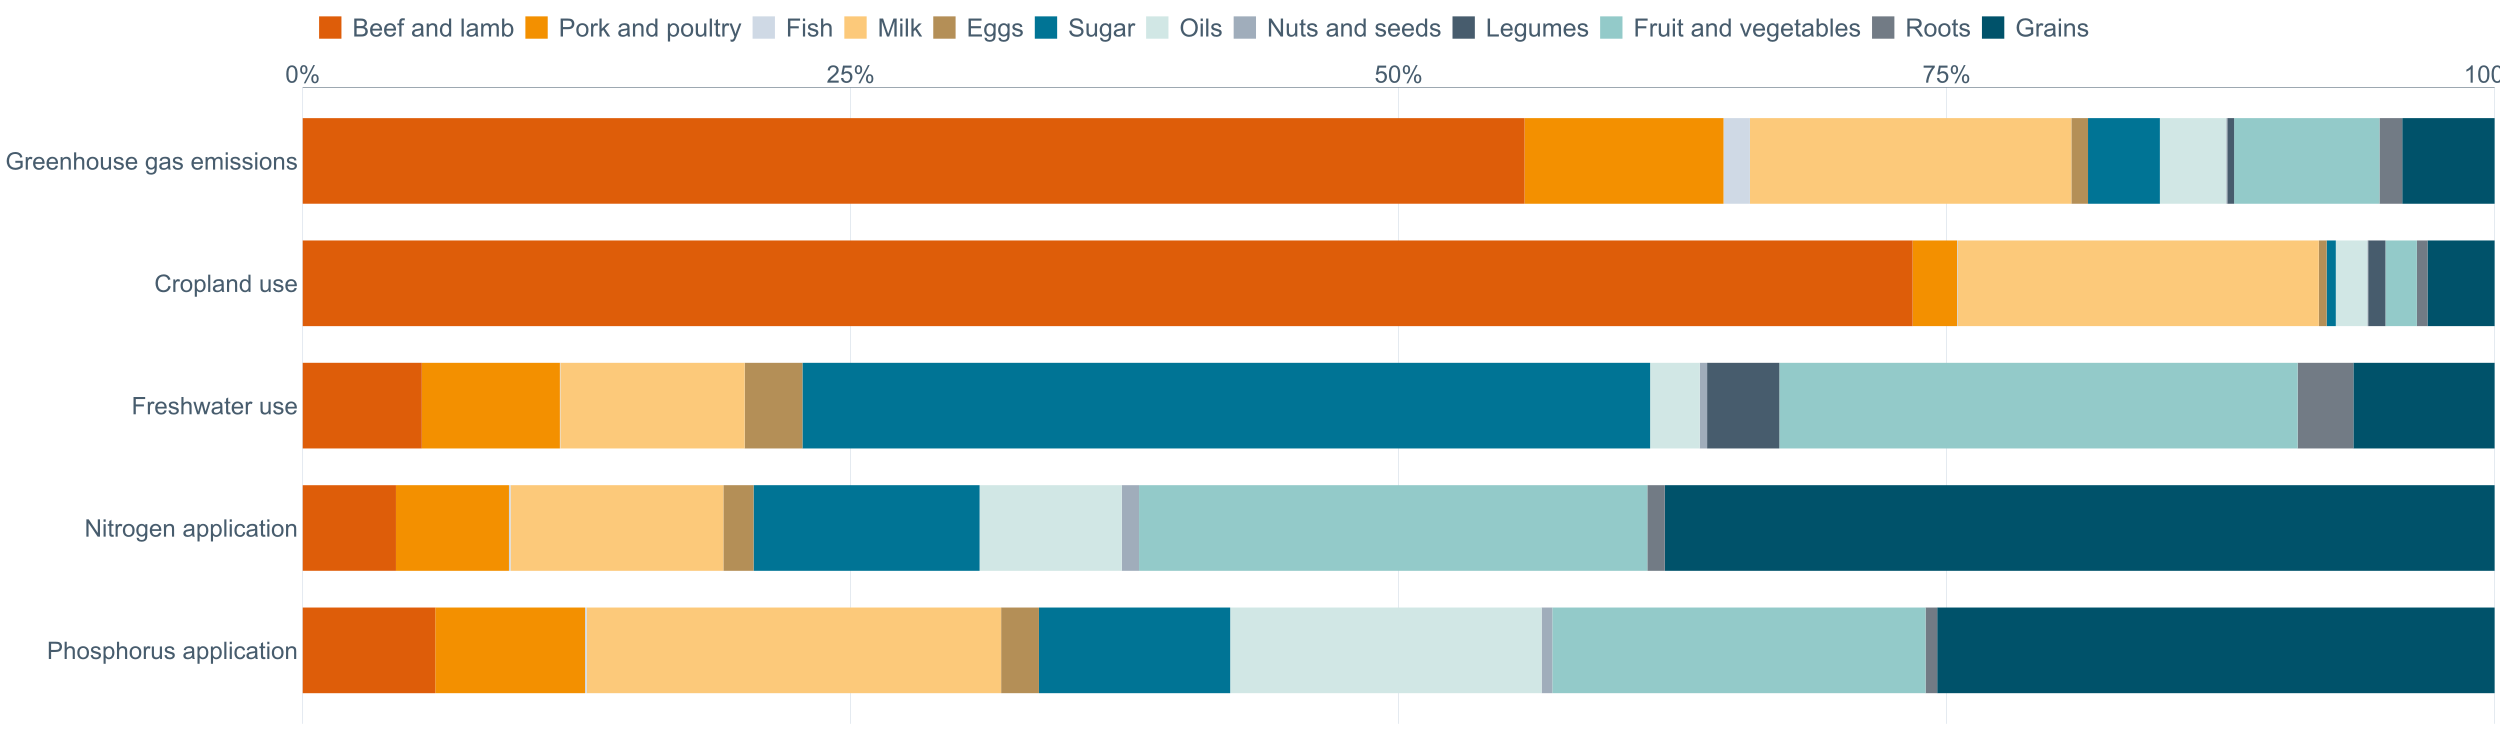 <?xml version="1.0" encoding="UTF-8"?>
<svg xmlns="http://www.w3.org/2000/svg" xmlns:xlink="http://www.w3.org/1999/xlink" width="2468.571pt" height="720pt" viewBox="0 0 2468.571 720" version="1.1">
<defs>
<g>
<symbol overflow="visible" id="glyph0-0">
<path style="stroke:none;" d="M 0.988 -8.414 C 0.984 -10.43 1.191 -12.051 1.609 -13.285 C 2.023 -14.512 2.641 -15.461 3.461 -16.129 C 4.277 -16.793 5.309 -17.125 6.551 -17.129 C 7.465 -17.125 8.266 -16.941 8.961 -16.574 C 9.648 -16.203 10.219 -15.672 10.672 -14.98 C 11.117 -14.285 11.473 -13.441 11.73 -12.445 C 11.984 -11.445 12.109 -10.102 12.113 -8.414 C 12.109 -6.41 11.906 -4.793 11.496 -3.566 C 11.086 -2.336 10.469 -1.387 9.652 -0.715 C 8.832 -0.047 7.801 0.285 6.551 0.289 C 4.906 0.285 3.613 -0.301 2.676 -1.477 C 1.547 -2.898 0.984 -5.211 0.988 -8.414 Z M 3.141 -8.414 C 3.141 -5.609 3.469 -3.742 4.125 -2.82 C 4.781 -1.891 5.59 -1.43 6.551 -1.43 C 7.512 -1.43 8.32 -1.895 8.977 -2.824 C 9.633 -3.754 9.961 -5.617 9.961 -8.414 C 9.961 -11.219 9.633 -13.082 8.977 -14.008 C 8.32 -14.93 7.504 -15.391 6.527 -15.395 C 5.566 -15.391 4.797 -14.984 4.223 -14.176 C 3.5 -13.129 3.141 -11.211 3.141 -8.414 Z M 3.141 -8.414 "/>
</symbol>
<symbol overflow="visible" id="glyph0-1">
<path style="stroke:none;" d="M 1.387 -12.965 C 1.383 -14.18 1.688 -15.215 2.305 -16.07 C 2.914 -16.922 3.805 -17.348 4.969 -17.352 C 6.039 -17.348 6.922 -16.965 7.625 -16.203 C 8.324 -15.438 8.676 -14.316 8.68 -12.836 C 8.676 -11.391 8.32 -10.277 7.613 -9.5 C 6.902 -8.719 6.031 -8.332 4.992 -8.332 C 3.961 -8.332 3.102 -8.715 2.414 -9.484 C 1.727 -10.25 1.383 -11.41 1.387 -12.965 Z M 5.027 -15.91 C 4.504 -15.906 4.07 -15.684 3.727 -15.234 C 3.383 -14.781 3.211 -13.953 3.211 -12.754 C 3.211 -11.656 3.383 -10.887 3.734 -10.441 C 4.078 -9.996 4.512 -9.773 5.027 -9.773 C 5.555 -9.773 5.988 -9.996 6.336 -10.449 C 6.68 -10.895 6.855 -11.719 6.855 -12.918 C 6.855 -14.016 6.68 -14.789 6.332 -15.238 C 5.98 -15.684 5.547 -15.906 5.027 -15.91 Z M 5.039 0.629 L 14.371 -17.352 L 16.07 -17.352 L 6.773 0.629 Z M 12.418 -4.004 C 12.414 -5.227 12.723 -6.266 13.336 -7.117 C 13.945 -7.965 14.836 -8.391 16.012 -8.391 C 17.078 -8.391 17.965 -8.008 18.672 -7.242 C 19.371 -6.477 19.723 -5.352 19.727 -3.875 C 19.723 -2.43 19.367 -1.32 18.66 -0.539 C 17.945 0.238 17.066 0.625 16.023 0.629 C 14.988 0.625 14.129 0.242 13.445 -0.527 C 12.758 -1.301 12.414 -2.457 12.418 -4.004 Z M 16.07 -6.949 C 15.543 -6.949 15.105 -6.723 14.762 -6.273 C 14.41 -5.82 14.238 -4.992 14.242 -3.793 C 14.238 -2.703 14.414 -1.938 14.766 -1.488 C 15.117 -1.039 15.547 -0.812 16.059 -0.816 C 16.594 -0.812 17.035 -1.039 17.379 -1.488 C 17.723 -1.938 17.895 -2.758 17.898 -3.957 C 17.895 -5.055 17.719 -5.828 17.375 -6.277 C 17.023 -6.723 16.59 -6.949 16.07 -6.949 Z M 16.07 -6.949 "/>
</symbol>
<symbol overflow="visible" id="glyph0-2">
<path style="stroke:none;" d="M 12 -2.012 L 12 0 L 0.723 0 C 0.703 -0.504 0.785 -0.988 0.965 -1.453 C 1.25 -2.219 1.711 -2.973 2.344 -3.723 C 2.977 -4.465 3.891 -5.328 5.086 -6.309 C 6.938 -7.828 8.188 -9.031 8.844 -9.922 C 9.492 -10.805 9.82 -11.645 9.82 -12.441 C 9.82 -13.27 9.523 -13.969 8.93 -14.539 C 8.336 -15.105 7.562 -15.391 6.609 -15.395 C 5.602 -15.391 4.793 -15.09 4.188 -14.488 C 3.582 -13.883 3.277 -13.047 3.27 -11.977 L 1.117 -12.195 C 1.262 -13.797 1.816 -15.023 2.781 -15.867 C 3.738 -16.707 5.031 -17.125 6.656 -17.129 C 8.293 -17.125 9.586 -16.672 10.543 -15.766 C 11.496 -14.855 11.977 -13.73 11.977 -12.395 C 11.977 -11.707 11.836 -11.035 11.555 -10.379 C 11.273 -9.715 10.809 -9.023 10.164 -8.297 C 9.516 -7.566 8.441 -6.566 6.938 -5.297 C 5.68 -4.238 4.871 -3.52 4.516 -3.145 C 4.156 -2.766 3.863 -2.387 3.633 -2.012 Z M 12 -2.012 "/>
</symbol>
<symbol overflow="visible" id="glyph0-3">
<path style="stroke:none;" d="M 0.988 -4.469 L 3.188 -4.656 C 3.352 -3.582 3.73 -2.777 4.324 -2.238 C 4.918 -1.699 5.633 -1.43 6.469 -1.43 C 7.477 -1.43 8.328 -1.809 9.031 -2.57 C 9.727 -3.328 10.078 -4.336 10.078 -5.598 C 10.078 -6.789 9.742 -7.734 9.07 -8.426 C 8.398 -9.113 7.52 -9.457 6.434 -9.461 C 5.758 -9.457 5.148 -9.305 4.605 -9 C 4.062 -8.695 3.637 -8.297 3.328 -7.809 L 1.363 -8.066 L 3.016 -16.828 L 11.496 -16.828 L 11.496 -14.824 L 4.691 -14.824 L 3.77 -10.242 C 4.789 -10.953 5.863 -11.309 6.992 -11.312 C 8.477 -11.309 9.734 -10.793 10.762 -9.762 C 11.785 -8.73 12.297 -7.402 12.301 -5.785 C 12.297 -4.238 11.848 -2.906 10.949 -1.781 C 9.852 -0.402 8.359 0.285 6.469 0.289 C 4.918 0.285 3.652 -0.145 2.672 -1.012 C 1.688 -1.879 1.125 -3.031 0.988 -4.469 Z M 0.988 -4.469 "/>
</symbol>
<symbol overflow="visible" id="glyph0-4">
<path style="stroke:none;" d="M 1.129 -14.824 L 1.129 -16.84 L 12.172 -16.84 L 12.172 -15.211 C 11.082 -14.055 10.008 -12.516 8.941 -10.602 C 7.875 -8.68 7.051 -6.711 6.469 -4.691 C 6.051 -3.258 5.781 -1.695 5.668 0 L 3.516 0 C 3.539 -1.34 3.801 -2.961 4.305 -4.863 C 4.809 -6.762 5.531 -8.594 6.477 -10.363 C 7.414 -12.125 8.418 -13.613 9.484 -14.824 Z M 1.129 -14.824 "/>
</symbol>
<symbol overflow="visible" id="glyph0-5">
<path style="stroke:none;" d="M 8.879 0 L 6.785 0 L 6.785 -13.348 C 6.277 -12.863 5.613 -12.379 4.801 -11.902 C 3.98 -11.418 3.246 -11.059 2.594 -10.824 L 2.594 -12.848 C 3.762 -13.398 4.785 -14.066 5.668 -14.848 C 6.543 -15.629 7.164 -16.387 7.531 -17.129 L 8.879 -17.129 Z M 8.879 0 "/>
</symbol>
<symbol overflow="visible" id="glyph0-6">
<path style="stroke:none;" d="M 1.84 0 L 1.84 -17.059 L 8.273 -17.059 C 9.406 -17.055 10.27 -17.004 10.871 -16.898 C 11.703 -16.758 12.406 -16.488 12.973 -16.098 C 13.539 -15.703 13.992 -15.156 14.34 -14.453 C 14.684 -13.746 14.859 -12.969 14.859 -12.125 C 14.859 -10.672 14.395 -9.445 13.473 -8.441 C 12.547 -7.438 10.883 -6.938 8.473 -6.938 L 4.098 -6.938 L 4.098 0 Z M 4.098 -8.949 L 8.508 -8.949 C 9.965 -8.945 11 -9.219 11.613 -9.762 C 12.227 -10.305 12.531 -11.066 12.535 -12.055 C 12.531 -12.766 12.352 -13.379 11.992 -13.887 C 11.629 -14.395 11.152 -14.73 10.566 -14.895 C 10.184 -14.996 9.484 -15.047 8.461 -15.047 L 4.098 -15.047 Z M 4.098 -8.949 "/>
</symbol>
<symbol overflow="visible" id="glyph0-7">
<path style="stroke:none;" d="M 1.57 0 L 1.57 -17.059 L 3.664 -17.059 L 3.664 -10.938 C 4.641 -12.066 5.875 -12.633 7.367 -12.637 C 8.277 -12.633 9.074 -12.453 9.75 -12.094 C 10.426 -11.734 10.906 -11.234 11.199 -10.602 C 11.488 -9.961 11.637 -9.039 11.637 -7.832 L 11.637 0 L 9.543 0 L 9.543 -7.832 C 9.539 -8.875 9.312 -9.637 8.859 -10.117 C 8.406 -10.594 7.766 -10.832 6.938 -10.836 C 6.312 -10.832 5.727 -10.672 5.184 -10.352 C 4.633 -10.027 4.242 -9.59 4.012 -9.039 C 3.777 -8.488 3.66 -7.73 3.664 -6.762 L 3.664 0 Z M 1.57 0 "/>
</symbol>
<symbol overflow="visible" id="glyph0-8">
<path style="stroke:none;" d="M 0.793 -6.18 C 0.789 -8.465 1.426 -10.16 2.699 -11.266 C 3.758 -12.176 5.055 -12.633 6.586 -12.637 C 8.285 -12.633 9.672 -12.074 10.754 -10.965 C 11.828 -9.848 12.367 -8.312 12.371 -6.355 C 12.367 -4.762 12.129 -3.512 11.652 -2.602 C 11.172 -1.688 10.477 -0.977 9.57 -0.477 C 8.656 0.031 7.664 0.281 6.586 0.281 C 4.855 0.281 3.457 -0.273 2.391 -1.383 C 1.324 -2.492 0.789 -4.09 0.793 -6.18 Z M 2.945 -6.18 C 2.941 -4.594 3.285 -3.406 3.98 -2.621 C 4.668 -1.832 5.539 -1.441 6.586 -1.441 C 7.625 -1.441 8.488 -1.836 9.18 -2.629 C 9.871 -3.418 10.219 -4.625 10.219 -6.25 C 10.219 -7.777 9.871 -8.934 9.176 -9.723 C 8.48 -10.504 7.617 -10.898 6.586 -10.902 C 5.539 -10.898 4.668 -10.508 3.98 -9.727 C 3.285 -8.945 2.941 -7.762 2.945 -6.18 Z M 2.945 -6.18 "/>
</symbol>
<symbol overflow="visible" id="glyph0-9">
<path style="stroke:none;" d="M 0.734 -3.688 L 2.805 -4.016 C 2.918 -3.18 3.242 -2.543 3.777 -2.105 C 4.305 -1.66 5.047 -1.441 6.004 -1.441 C 6.965 -1.441 7.68 -1.637 8.145 -2.027 C 8.609 -2.418 8.84 -2.879 8.844 -3.41 C 8.84 -3.883 8.637 -4.254 8.227 -4.527 C 7.938 -4.711 7.223 -4.949 6.086 -5.238 C 4.547 -5.625 3.48 -5.957 2.891 -6.242 C 2.293 -6.523 1.844 -6.918 1.539 -7.418 C 1.23 -7.918 1.078 -8.469 1.082 -9.078 C 1.078 -9.625 1.203 -10.137 1.461 -10.605 C 1.711 -11.074 2.055 -11.465 2.492 -11.777 C 2.812 -12.016 3.258 -12.219 3.824 -12.387 C 4.383 -12.551 4.984 -12.633 5.633 -12.637 C 6.598 -12.633 7.449 -12.492 8.184 -12.219 C 8.914 -11.938 9.457 -11.559 9.809 -11.082 C 10.16 -10.602 10.398 -9.965 10.531 -9.172 L 8.484 -8.891 C 8.391 -9.523 8.117 -10.02 7.672 -10.379 C 7.223 -10.73 6.594 -10.91 5.785 -10.914 C 4.816 -10.91 4.129 -10.75 3.723 -10.438 C 3.309 -10.117 3.105 -9.746 3.105 -9.32 C 3.105 -9.047 3.191 -8.805 3.363 -8.59 C 3.535 -8.363 3.801 -8.176 4.168 -8.031 C 4.371 -7.949 4.988 -7.77 6.016 -7.496 C 7.496 -7.098 8.531 -6.773 9.117 -6.523 C 9.703 -6.266 10.16 -5.898 10.496 -5.422 C 10.824 -4.938 10.992 -4.344 10.996 -3.633 C 10.992 -2.93 10.789 -2.27 10.383 -1.656 C 9.977 -1.039 9.387 -0.562 8.621 -0.227 C 7.852 0.113 6.984 0.281 6.016 0.281 C 4.41 0.281 3.188 -0.051 2.344 -0.719 C 1.5 -1.387 0.961 -2.375 0.734 -3.688 Z M 0.734 -3.688 "/>
</symbol>
<symbol overflow="visible" id="glyph0-10">
<path style="stroke:none;" d="M 1.57 4.738 L 1.57 -12.359 L 3.48 -12.359 L 3.48 -10.754 C 3.93 -11.379 4.438 -11.852 5.004 -12.164 C 5.57 -12.477 6.254 -12.633 7.062 -12.637 C 8.117 -12.633 9.051 -12.359 9.855 -11.82 C 10.66 -11.273 11.27 -10.508 11.684 -9.523 C 12.094 -8.531 12.297 -7.449 12.301 -6.273 C 12.297 -5.004 12.07 -3.863 11.617 -2.855 C 11.16 -1.84 10.5 -1.066 9.641 -0.527 C 8.773 0.012 7.867 0.281 6.914 0.281 C 6.215 0.281 5.586 0.137 5.031 -0.16 C 4.473 -0.453 4.016 -0.828 3.664 -1.281 L 3.664 4.738 Z M 3.469 -6.109 C 3.469 -4.516 3.789 -3.34 4.434 -2.582 C 5.074 -1.82 5.855 -1.441 6.773 -1.441 C 7.703 -1.441 8.5 -1.832 9.164 -2.621 C 9.828 -3.406 10.16 -4.629 10.16 -6.285 C 10.16 -7.859 9.836 -9.039 9.188 -9.82 C 8.539 -10.602 7.766 -10.992 6.867 -10.996 C 5.973 -10.992 5.18 -10.574 4.496 -9.746 C 3.809 -8.91 3.469 -7.699 3.469 -6.109 Z M 3.469 -6.109 "/>
</symbol>
<symbol overflow="visible" id="glyph0-11">
<path style="stroke:none;" d="M 1.547 0 L 1.547 -12.359 L 3.434 -12.359 L 3.434 -10.484 C 3.914 -11.359 4.355 -11.938 4.766 -12.219 C 5.168 -12.492 5.617 -12.633 6.109 -12.637 C 6.812 -12.633 7.531 -12.41 8.262 -11.965 L 7.539 -10.02 C 7.027 -10.32 6.516 -10.469 6.004 -10.473 C 5.543 -10.469 5.133 -10.332 4.77 -10.059 C 4.402 -9.781 4.141 -9.398 3.992 -8.914 C 3.754 -8.164 3.637 -7.352 3.641 -6.469 L 3.641 0 Z M 1.547 0 "/>
</symbol>
<symbol overflow="visible" id="glyph0-12">
<path style="stroke:none;" d="M 9.672 0 L 9.672 -1.816 C 8.707 -0.418 7.398 0.281 5.75 0.281 C 5.016 0.281 4.336 0.145 3.707 -0.137 C 3.07 -0.414 2.602 -0.766 2.297 -1.191 C 1.992 -1.613 1.777 -2.133 1.652 -2.746 C 1.566 -3.156 1.523 -3.809 1.523 -4.703 L 1.523 -12.359 L 3.621 -12.359 L 3.621 -5.504 C 3.621 -4.406 3.66 -3.672 3.746 -3.293 C 3.875 -2.742 4.156 -2.309 4.586 -1.996 C 5.012 -1.68 5.539 -1.523 6.168 -1.523 C 6.793 -1.523 7.383 -1.684 7.934 -2.008 C 8.484 -2.328 8.875 -2.766 9.105 -3.324 C 9.332 -3.875 9.445 -4.68 9.449 -5.738 L 9.449 -12.359 L 11.543 -12.359 L 11.543 0 Z M 9.672 0 "/>
</symbol>
<symbol overflow="visible" id="glyph0-13">
<path style="stroke:none;" d=""/>
</symbol>
<symbol overflow="visible" id="glyph0-14">
<path style="stroke:none;" d="M 9.637 -1.523 C 8.859 -0.863 8.113 -0.395 7.395 -0.125 C 6.676 0.148 5.906 0.281 5.086 0.281 C 3.727 0.281 2.68 -0.051 1.953 -0.715 C 1.219 -1.379 0.855 -2.227 0.859 -3.258 C 0.855 -3.863 0.992 -4.414 1.273 -4.918 C 1.547 -5.414 1.91 -5.816 2.355 -6.121 C 2.801 -6.422 3.301 -6.652 3.863 -6.809 C 4.27 -6.918 4.891 -7.02 5.727 -7.121 C 7.414 -7.32 8.66 -7.562 9.461 -7.844 C 9.465 -8.129 9.469 -8.312 9.473 -8.391 C 9.469 -9.242 9.27 -9.844 8.879 -10.195 C 8.34 -10.664 7.547 -10.898 6.492 -10.902 C 5.508 -10.898 4.781 -10.727 4.312 -10.383 C 3.844 -10.039 3.496 -9.43 3.27 -8.555 L 1.223 -8.832 C 1.406 -9.707 1.711 -10.418 2.141 -10.957 C 2.562 -11.496 3.18 -11.91 3.992 -12.199 C 4.797 -12.488 5.734 -12.633 6.797 -12.637 C 7.852 -12.633 8.707 -12.508 9.367 -12.266 C 10.023 -12.016 10.508 -11.703 10.82 -11.328 C 11.129 -10.949 11.348 -10.477 11.473 -9.902 C 11.543 -9.543 11.578 -8.898 11.578 -7.973 L 11.578 -5.18 C 11.578 -3.23 11.621 -1.996 11.711 -1.484 C 11.801 -0.965 11.977 -0.473 12.242 0 L 10.055 0 C 9.836 -0.434 9.695 -0.941 9.637 -1.523 Z M 9.461 -6.203 C 8.699 -5.891 7.559 -5.625 6.039 -5.41 C 5.176 -5.285 4.566 -5.148 4.211 -4.992 C 3.852 -4.836 3.574 -4.605 3.383 -4.309 C 3.188 -4.008 3.094 -3.68 3.094 -3.316 C 3.094 -2.758 3.305 -2.293 3.727 -1.922 C 4.148 -1.547 4.766 -1.359 5.586 -1.363 C 6.391 -1.359 7.109 -1.535 7.738 -1.891 C 8.363 -2.242 8.824 -2.727 9.125 -3.34 C 9.344 -3.812 9.457 -4.508 9.461 -5.434 Z M 9.461 -6.203 "/>
</symbol>
<symbol overflow="visible" id="glyph0-15">
<path style="stroke:none;" d="M 1.523 0 L 1.523 -17.059 L 3.621 -17.059 L 3.621 0 Z M 1.523 0 "/>
</symbol>
<symbol overflow="visible" id="glyph0-16">
<path style="stroke:none;" d="M 1.582 -14.652 L 1.582 -17.059 L 3.676 -17.059 L 3.676 -14.652 Z M 1.582 0 L 1.582 -12.359 L 3.676 -12.359 L 3.676 0 Z M 1.582 0 "/>
</symbol>
<symbol overflow="visible" id="glyph0-17">
<path style="stroke:none;" d="M 9.637 -4.527 L 11.695 -4.258 C 11.469 -2.836 10.891 -1.723 9.969 -0.922 C 9.039 -0.117 7.902 0.281 6.551 0.281 C 4.859 0.281 3.5 -0.27 2.473 -1.379 C 1.441 -2.48 0.926 -4.066 0.93 -6.133 C 0.926 -7.465 1.148 -8.633 1.594 -9.633 C 2.035 -10.633 2.707 -11.383 3.613 -11.887 C 4.516 -12.383 5.5 -12.633 6.562 -12.637 C 7.906 -12.633 9.004 -12.293 9.855 -11.617 C 10.707 -10.938 11.254 -9.973 11.496 -8.727 L 9.461 -8.414 C 9.266 -9.242 8.922 -9.863 8.43 -10.285 C 7.934 -10.699 7.34 -10.91 6.645 -10.914 C 5.59 -10.91 4.73 -10.531 4.07 -9.781 C 3.41 -9.023 3.082 -7.828 3.082 -6.191 C 3.082 -4.527 3.398 -3.32 4.035 -2.57 C 4.672 -1.816 5.504 -1.441 6.527 -1.441 C 7.348 -1.441 8.031 -1.691 8.586 -2.199 C 9.133 -2.699 9.484 -3.477 9.637 -4.527 Z M 9.637 -4.527 "/>
</symbol>
<symbol overflow="visible" id="glyph0-18">
<path style="stroke:none;" d="M 6.145 -1.875 L 6.445 -0.023 C 5.855 0.102 5.328 0.164 4.863 0.164 C 4.102 0.164 3.512 0.047 3.094 -0.195 C 2.676 -0.434 2.379 -0.75 2.211 -1.145 C 2.035 -1.535 1.949 -2.363 1.953 -3.621 L 1.953 -10.73 L 0.418 -10.73 L 0.418 -12.359 L 1.953 -12.359 L 1.953 -15.418 L 4.039 -16.676 L 4.039 -12.359 L 6.145 -12.359 L 6.145 -10.73 L 4.039 -10.73 L 4.039 -3.504 C 4.035 -2.902 4.074 -2.516 4.148 -2.348 C 4.219 -2.176 4.336 -2.039 4.508 -1.941 C 4.672 -1.84 4.914 -1.793 5.227 -1.793 C 5.457 -1.793 5.762 -1.82 6.145 -1.875 Z M 6.145 -1.875 "/>
</symbol>
<symbol overflow="visible" id="glyph0-19">
<path style="stroke:none;" d="M 1.57 0 L 1.57 -12.359 L 3.457 -12.359 L 3.457 -10.602 C 4.363 -11.953 5.672 -12.633 7.391 -12.637 C 8.133 -12.633 8.816 -12.5 9.441 -12.234 C 10.062 -11.969 10.531 -11.617 10.844 -11.184 C 11.152 -10.746 11.371 -10.23 11.496 -9.637 C 11.574 -9.246 11.613 -8.566 11.613 -7.598 L 11.613 0 L 9.52 0 L 9.52 -7.52 C 9.516 -8.367 9.434 -9.004 9.273 -9.43 C 9.109 -9.852 8.82 -10.191 8.406 -10.445 C 7.988 -10.695 7.504 -10.82 6.949 -10.824 C 6.055 -10.82 5.281 -10.539 4.637 -9.973 C 3.984 -9.406 3.66 -8.332 3.664 -6.75 L 3.664 0 Z M 1.57 0 "/>
</symbol>
<symbol overflow="visible" id="glyph0-20">
<path style="stroke:none;" d="M 1.816 0 L 1.816 -17.059 L 4.133 -17.059 L 13.094 -3.664 L 13.094 -17.059 L 15.258 -17.059 L 15.258 0 L 12.941 0 L 3.98 -13.406 L 3.98 0 Z M 1.816 0 "/>
</symbol>
<symbol overflow="visible" id="glyph0-21">
<path style="stroke:none;" d="M 1.188 1.023 L 3.223 1.328 C 3.309 1.953 3.543 2.41 3.934 2.699 C 4.449 3.086 5.16 3.281 6.062 3.281 C 7.031 3.281 7.781 3.086 8.309 2.699 C 8.836 2.309 9.191 1.766 9.379 1.07 C 9.484 0.641 9.535 -0.254 9.531 -1.617 C 8.613 -0.539 7.473 0 6.109 0 C 4.41 0 3.094 -0.609 2.164 -1.836 C 1.23 -3.059 0.766 -4.531 0.77 -6.25 C 0.766 -7.426 0.98 -8.512 1.406 -9.512 C 1.832 -10.504 2.449 -11.273 3.262 -11.82 C 4.07 -12.359 5.023 -12.633 6.121 -12.637 C 7.578 -12.633 8.781 -12.043 9.73 -10.871 L 9.73 -12.359 L 11.66 -12.359 L 11.66 -1.676 C 11.66 0.246 11.461 1.609 11.07 2.414 C 10.676 3.219 10.059 3.852 9.211 4.316 C 8.359 4.781 7.312 5.016 6.074 5.016 C 4.598 5.016 3.406 4.684 2.5 4.02 C 1.59 3.355 1.152 2.355 1.188 1.023 Z M 2.922 -6.402 C 2.918 -4.777 3.238 -3.594 3.887 -2.852 C 4.527 -2.105 5.336 -1.734 6.309 -1.734 C 7.266 -1.734 8.07 -2.102 8.727 -2.844 C 9.375 -3.582 9.703 -4.746 9.707 -6.332 C 9.703 -7.844 9.367 -8.984 8.699 -9.75 C 8.023 -10.516 7.215 -10.898 6.273 -10.902 C 5.34 -10.898 4.547 -10.52 3.898 -9.77 C 3.242 -9.012 2.918 -7.891 2.922 -6.402 Z M 2.922 -6.402 "/>
</symbol>
<symbol overflow="visible" id="glyph0-22">
<path style="stroke:none;" d="M 10.031 -3.98 L 12.195 -3.711 C 11.852 -2.445 11.219 -1.465 10.297 -0.766 C 9.371 -0.066 8.195 0.281 6.762 0.281 C 4.953 0.281 3.52 -0.273 2.461 -1.391 C 1.398 -2.5 0.867 -4.062 0.871 -6.074 C 0.867 -8.152 1.402 -9.766 2.477 -10.914 C 3.547 -12.059 4.938 -12.633 6.645 -12.637 C 8.297 -12.633 9.645 -12.07 10.695 -10.949 C 11.738 -9.82 12.262 -8.238 12.266 -6.203 C 12.262 -6.074 12.258 -5.887 12.254 -5.645 L 3.039 -5.645 C 3.113 -4.285 3.496 -3.246 4.188 -2.523 C 4.879 -1.801 5.742 -1.441 6.773 -1.441 C 7.539 -1.441 8.191 -1.641 8.738 -2.047 C 9.277 -2.445 9.711 -3.09 10.031 -3.98 Z M 3.152 -7.367 L 10.055 -7.367 C 9.961 -8.402 9.695 -9.184 9.262 -9.707 C 8.594 -10.508 7.73 -10.91 6.668 -10.914 C 5.707 -10.91 4.898 -10.59 4.242 -9.949 C 3.586 -9.305 3.223 -8.441 3.152 -7.367 Z M 3.152 -7.367 "/>
</symbol>
<symbol overflow="visible" id="glyph0-23">
<path style="stroke:none;" d="M 1.953 0 L 1.953 -17.059 L 13.465 -17.059 L 13.465 -15.047 L 4.211 -15.047 L 4.211 -9.766 L 12.219 -9.766 L 12.219 -7.75 L 4.211 -7.75 L 4.211 0 Z M 1.953 0 "/>
</symbol>
<symbol overflow="visible" id="glyph0-24">
<path style="stroke:none;" d="M 3.852 0 L 0.07 -12.359 L 2.234 -12.359 L 4.199 -5.227 L 4.934 -2.57 C 4.965 -2.699 5.176 -3.551 5.574 -5.121 L 7.539 -12.359 L 9.695 -12.359 L 11.543 -5.191 L 12.16 -2.828 L 12.871 -5.215 L 14.988 -12.359 L 17.027 -12.359 L 13.16 0 L 10.984 0 L 9.02 -7.402 L 8.543 -9.508 L 6.039 0 Z M 3.852 0 "/>
</symbol>
<symbol overflow="visible" id="glyph0-25">
<path style="stroke:none;" d="M 14.012 -5.98 L 16.27 -5.41 C 15.793 -3.551 14.941 -2.137 13.715 -1.168 C 12.484 -0.195 10.98 0.285 9.207 0.289 C 7.363 0.285 5.867 -0.086 4.719 -0.832 C 3.562 -1.578 2.688 -2.66 2.09 -4.082 C 1.484 -5.5 1.184 -7.023 1.188 -8.656 C 1.184 -10.43 1.523 -11.98 2.203 -13.309 C 2.883 -14.629 3.848 -15.633 5.102 -16.32 C 6.355 -17.004 7.734 -17.348 9.238 -17.352 C 10.945 -17.348 12.383 -16.914 13.547 -16.047 C 14.711 -15.176 15.52 -13.953 15.977 -12.383 L 13.754 -11.859 C 13.355 -13.098 12.781 -14 12.031 -14.566 C 11.273 -15.133 10.328 -15.414 9.195 -15.418 C 7.879 -15.414 6.785 -15.102 5.906 -14.477 C 5.023 -13.848 4.402 -13.004 4.051 -11.945 C 3.691 -10.883 3.516 -9.789 3.516 -8.668 C 3.516 -7.215 3.727 -5.949 4.148 -4.867 C 4.57 -3.785 5.227 -2.977 6.121 -2.441 C 7.012 -1.906 7.977 -1.641 9.02 -1.641 C 10.277 -1.641 11.348 -2.004 12.23 -2.734 C 13.105 -3.461 13.699 -4.543 14.012 -5.98 Z M 14.012 -5.98 "/>
</symbol>
<symbol overflow="visible" id="glyph0-26">
<path style="stroke:none;" d="M 9.59 0 L 9.59 -1.559 C 8.805 -0.332 7.652 0.281 6.133 0.281 C 5.145 0.281 4.238 0.012 3.414 -0.535 C 2.586 -1.074 1.945 -1.832 1.496 -2.809 C 1.039 -3.777 0.812 -4.898 0.816 -6.168 C 0.812 -7.398 1.02 -8.516 1.43 -9.523 C 1.84 -10.523 2.457 -11.293 3.281 -11.832 C 4.102 -12.363 5.02 -12.633 6.039 -12.637 C 6.781 -12.633 7.445 -12.477 8.027 -12.164 C 8.609 -11.852 9.082 -11.441 9.449 -10.938 L 9.449 -17.059 L 11.531 -17.059 L 11.531 0 Z M 2.969 -6.168 C 2.965 -4.582 3.297 -3.398 3.969 -2.617 C 4.633 -1.832 5.422 -1.441 6.332 -1.441 C 7.242 -1.441 8.02 -1.812 8.664 -2.562 C 9.301 -3.309 9.621 -4.453 9.625 -5.992 C 9.621 -7.684 9.293 -8.926 8.645 -9.715 C 7.988 -10.504 7.188 -10.898 6.238 -10.902 C 5.305 -10.898 4.527 -10.52 3.902 -9.762 C 3.277 -9.004 2.965 -7.805 2.969 -6.168 Z M 2.969 -6.168 "/>
</symbol>
<symbol overflow="visible" id="glyph0-27">
<path style="stroke:none;" d="M 9.82 -6.691 L 9.82 -8.691 L 17.047 -8.703 L 17.047 -2.375 C 15.934 -1.484 14.789 -0.82 13.613 -0.379 C 12.434 0.066 11.227 0.285 9.984 0.289 C 8.309 0.285 6.785 -0.07 5.418 -0.785 C 4.047 -1.504 3.012 -2.539 2.316 -3.898 C 1.613 -5.25 1.266 -6.77 1.27 -8.449 C 1.266 -10.105 1.613 -11.652 2.309 -13.098 C 3.004 -14.535 4 -15.605 5.305 -16.305 C 6.605 -17 8.109 -17.348 9.809 -17.352 C 11.043 -17.348 12.156 -17.148 13.156 -16.75 C 14.148 -16.348 14.93 -15.793 15.5 -15.082 C 16.062 -14.367 16.496 -13.434 16.793 -12.289 L 14.758 -11.73 C 14.496 -12.598 14.176 -13.277 13.801 -13.777 C 13.418 -14.27 12.875 -14.668 12.172 -14.969 C 11.461 -15.266 10.68 -15.414 9.82 -15.418 C 8.789 -15.414 7.895 -15.258 7.145 -14.945 C 6.387 -14.629 5.781 -14.215 5.324 -13.707 C 4.859 -13.191 4.5 -12.629 4.246 -12.02 C 3.812 -10.961 3.598 -9.82 3.598 -8.59 C 3.598 -7.066 3.859 -5.793 4.383 -4.77 C 4.906 -3.746 5.668 -2.984 6.668 -2.488 C 7.668 -1.992 8.73 -1.746 9.855 -1.746 C 10.832 -1.746 11.785 -1.934 12.719 -2.309 C 13.648 -2.684 14.355 -3.086 14.836 -3.516 L 14.836 -6.691 Z M 9.82 -6.691 "/>
</symbol>
<symbol overflow="visible" id="glyph0-28">
<path style="stroke:none;" d="M 1.57 0 L 1.57 -12.359 L 3.445 -12.359 L 3.445 -10.625 C 3.832 -11.227 4.348 -11.715 4.992 -12.082 C 5.633 -12.449 6.363 -12.633 7.191 -12.637 C 8.105 -12.633 8.859 -12.441 9.445 -12.066 C 10.031 -11.684 10.441 -11.152 10.684 -10.473 C 11.656 -11.91 12.93 -12.633 14.5 -12.637 C 15.723 -12.633 16.664 -12.293 17.328 -11.617 C 17.984 -10.938 18.316 -9.895 18.316 -8.484 L 18.316 0 L 16.234 0 L 16.234 -7.785 C 16.23 -8.621 16.164 -9.223 16.031 -9.594 C 15.895 -9.961 15.648 -10.258 15.293 -10.484 C 14.934 -10.707 14.512 -10.82 14.035 -10.824 C 13.16 -10.82 12.438 -10.531 11.867 -9.957 C 11.289 -9.375 11.004 -8.449 11.008 -7.18 L 11.008 0 L 8.914 0 L 8.914 -8.031 C 8.91 -8.957 8.742 -9.656 8.402 -10.125 C 8.059 -10.59 7.5 -10.82 6.727 -10.824 C 6.137 -10.82 5.59 -10.664 5.09 -10.355 C 4.586 -10.043 4.223 -9.59 4 -8.996 C 3.773 -8.395 3.66 -7.535 3.664 -6.414 L 3.664 0 Z M 1.57 0 "/>
</symbol>
<symbol overflow="visible" id="glyph1-0">
<path style="stroke:none;" d="M 1.816 0 L 1.816 -17.758 L 8.477 -17.758 C 9.832 -17.754 10.922 -17.574 11.742 -17.219 C 12.562 -16.855 13.203 -16.301 13.668 -15.559 C 14.129 -14.809 14.359 -14.027 14.363 -13.215 C 14.359 -12.449 14.156 -11.734 13.746 -11.07 C 13.332 -10.398 12.711 -9.859 11.883 -9.449 C 12.953 -9.133 13.777 -8.594 14.359 -7.836 C 14.934 -7.074 15.223 -6.18 15.227 -5.148 C 15.223 -4.312 15.047 -3.539 14.699 -2.828 C 14.344 -2.113 13.91 -1.562 13.395 -1.176 C 12.879 -0.785 12.23 -0.492 11.449 -0.297 C 10.668 -0.098 9.711 0 8.586 0 Z M 4.168 -10.297 L 8.008 -10.297 C 9.047 -10.293 9.793 -10.363 10.246 -10.5 C 10.844 -10.68 11.293 -10.973 11.598 -11.387 C 11.895 -11.793 12.047 -12.312 12.051 -12.938 C 12.047 -13.523 11.906 -14.039 11.625 -14.492 C 11.344 -14.938 10.938 -15.246 10.414 -15.41 C 9.887 -15.574 8.988 -15.656 7.715 -15.66 L 4.168 -15.66 Z M 4.168 -2.094 L 8.586 -2.094 C 9.344 -2.09 9.879 -2.121 10.188 -2.18 C 10.723 -2.273 11.172 -2.434 11.539 -2.664 C 11.898 -2.887 12.199 -3.215 12.438 -3.652 C 12.668 -4.082 12.785 -4.582 12.789 -5.148 C 12.785 -5.809 12.617 -6.383 12.281 -6.871 C 11.941 -7.359 11.469 -7.703 10.871 -7.902 C 10.266 -8.098 9.402 -8.195 8.273 -8.199 L 4.168 -8.199 Z M 4.168 -2.094 "/>
</symbol>
<symbol overflow="visible" id="glyph1-1">
<path style="stroke:none;" d="M 10.441 -4.141 L 12.695 -3.863 C 12.336 -2.543 11.676 -1.523 10.719 -0.801 C 9.754 -0.074 8.527 0.285 7.039 0.289 C 5.152 0.285 3.66 -0.289 2.562 -1.445 C 1.457 -2.602 0.906 -4.227 0.91 -6.324 C 0.906 -8.484 1.465 -10.164 2.578 -11.359 C 3.691 -12.551 5.137 -13.148 6.914 -13.152 C 8.633 -13.148 10.035 -12.562 11.129 -11.395 C 12.215 -10.223 12.762 -8.578 12.766 -6.457 C 12.762 -6.324 12.758 -6.129 12.754 -5.875 L 3.16 -5.875 C 3.238 -4.457 3.641 -3.375 4.359 -2.625 C 5.078 -1.875 5.973 -1.5 7.051 -1.5 C 7.848 -1.5 8.531 -1.707 9.098 -2.129 C 9.66 -2.547 10.109 -3.219 10.441 -4.141 Z M 3.281 -7.668 L 10.465 -7.668 C 10.367 -8.746 10.09 -9.559 9.641 -10.102 C 8.941 -10.938 8.043 -11.355 6.941 -11.359 C 5.938 -11.355 5.094 -11.02 4.414 -10.355 C 3.727 -9.684 3.352 -8.789 3.281 -7.668 Z M 3.281 -7.668 "/>
</symbol>
<symbol overflow="visible" id="glyph1-2">
<path style="stroke:none;" d="M 2.156 0 L 2.156 -11.168 L 0.23 -11.168 L 0.23 -12.863 L 2.156 -12.863 L 2.156 -14.23 C 2.156 -15.094 2.23 -15.734 2.387 -16.156 C 2.59 -16.719 2.961 -17.18 3.492 -17.531 C 4.023 -17.883 4.766 -18.059 5.719 -18.059 C 6.328 -18.059 7.004 -17.984 7.75 -17.84 L 7.426 -15.941 C 6.969 -16.02 6.543 -16.059 6.141 -16.062 C 5.477 -16.059 5.008 -15.918 4.734 -15.637 C 4.461 -15.352 4.324 -14.824 4.324 -14.051 L 4.324 -12.863 L 6.832 -12.863 L 6.832 -11.168 L 4.324 -11.168 L 4.324 0 Z M 2.156 0 "/>
</symbol>
<symbol overflow="visible" id="glyph1-3">
<path style="stroke:none;" d=""/>
</symbol>
<symbol overflow="visible" id="glyph1-4">
<path style="stroke:none;" d="M 10.027 -1.586 C 9.215 -0.898 8.438 -0.414 7.695 -0.133 C 6.945 0.148 6.145 0.285 5.293 0.289 C 3.875 0.285 2.789 -0.055 2.031 -0.746 C 1.27 -1.434 0.891 -2.316 0.895 -3.391 C 0.891 -4.02 1.035 -4.594 1.324 -5.117 C 1.613 -5.633 1.988 -6.051 2.453 -6.371 C 2.914 -6.684 3.438 -6.922 4.02 -7.086 C 4.449 -7.195 5.094 -7.305 5.961 -7.414 C 7.715 -7.617 9.012 -7.867 9.848 -8.164 C 9.852 -8.461 9.855 -8.652 9.859 -8.734 C 9.855 -9.621 9.648 -10.246 9.242 -10.609 C 8.68 -11.098 7.852 -11.344 6.758 -11.348 C 5.727 -11.344 4.969 -11.164 4.484 -10.809 C 3.992 -10.445 3.633 -9.809 3.402 -8.902 L 1.273 -9.191 C 1.461 -10.102 1.781 -10.84 2.227 -11.402 C 2.672 -11.965 3.312 -12.395 4.152 -12.699 C 4.992 -12.996 5.965 -13.148 7.074 -13.152 C 8.168 -13.148 9.062 -13.02 9.75 -12.766 C 10.438 -12.504 10.941 -12.18 11.266 -11.789 C 11.586 -11.398 11.812 -10.902 11.941 -10.309 C 12.012 -9.934 12.047 -9.266 12.051 -8.297 L 12.051 -5.391 C 12.047 -3.363 12.094 -2.078 12.191 -1.543 C 12.281 -1.004 12.465 -0.492 12.742 0 L 10.465 0 C 10.238 -0.453 10.09 -0.98 10.027 -1.586 Z M 9.848 -6.457 C 9.055 -6.133 7.867 -5.855 6.285 -5.633 C 5.387 -5.5 4.754 -5.355 4.383 -5.195 C 4.012 -5.031 3.723 -4.793 3.523 -4.484 C 3.32 -4.172 3.223 -3.828 3.223 -3.453 C 3.223 -2.867 3.441 -2.383 3.883 -1.996 C 4.32 -1.609 4.965 -1.418 5.812 -1.418 C 6.652 -1.418 7.398 -1.602 8.055 -1.969 C 8.707 -2.336 9.188 -2.836 9.496 -3.477 C 9.727 -3.965 9.844 -4.691 9.848 -5.656 Z M 9.848 -6.457 "/>
</symbol>
<symbol overflow="visible" id="glyph1-5">
<path style="stroke:none;" d="M 1.637 0 L 1.637 -12.863 L 3.598 -12.863 L 3.598 -11.035 C 4.543 -12.441 5.906 -13.148 7.691 -13.152 C 8.465 -13.148 9.176 -13.008 9.828 -12.734 C 10.477 -12.453 10.965 -12.09 11.289 -11.637 C 11.609 -11.184 11.836 -10.645 11.965 -10.027 C 12.043 -9.621 12.082 -8.918 12.086 -7.91 L 12.086 0 L 9.906 0 L 9.906 -7.824 C 9.902 -8.707 9.816 -9.371 9.652 -9.816 C 9.48 -10.254 9.18 -10.605 8.75 -10.871 C 8.312 -11.129 7.809 -11.262 7.23 -11.266 C 6.301 -11.262 5.5 -10.965 4.828 -10.379 C 4.152 -9.785 3.812 -8.668 3.816 -7.023 L 3.816 0 Z M 1.637 0 "/>
</symbol>
<symbol overflow="visible" id="glyph1-6">
<path style="stroke:none;" d="M 9.98 0 L 9.98 -1.621 C 9.16 -0.348 7.961 0.285 6.383 0.289 C 5.352 0.285 4.41 0.008 3.555 -0.559 C 2.691 -1.121 2.023 -1.91 1.555 -2.926 C 1.078 -3.934 0.844 -5.098 0.848 -6.418 C 0.844 -7.699 1.059 -8.863 1.488 -9.91 C 1.918 -10.953 2.559 -11.758 3.414 -12.316 C 4.27 -12.871 5.227 -13.148 6.285 -13.152 C 7.059 -13.148 7.75 -12.984 8.355 -12.66 C 8.961 -12.332 9.453 -11.906 9.836 -11.387 L 9.836 -17.758 L 12.004 -17.758 L 12.004 0 Z M 3.09 -6.418 C 3.086 -4.77 3.434 -3.539 4.129 -2.723 C 4.82 -1.906 5.641 -1.5 6.59 -1.5 C 7.539 -1.5 8.348 -1.887 9.016 -2.668 C 9.68 -3.445 10.012 -4.637 10.016 -6.238 C 10.012 -7.996 9.672 -9.289 8.996 -10.113 C 8.316 -10.934 7.484 -11.344 6.492 -11.348 C 5.523 -11.344 4.711 -10.949 4.062 -10.16 C 3.41 -9.371 3.086 -8.121 3.09 -6.418 Z M 3.09 -6.418 "/>
</symbol>
<symbol overflow="visible" id="glyph1-7">
<path style="stroke:none;" d="M 1.586 0 L 1.586 -17.758 L 3.766 -17.758 L 3.766 0 Z M 1.586 0 "/>
</symbol>
<symbol overflow="visible" id="glyph1-8">
<path style="stroke:none;" d="M 1.637 0 L 1.637 -12.863 L 3.586 -12.863 L 3.586 -11.059 C 3.988 -11.684 4.523 -12.191 5.195 -12.578 C 5.863 -12.957 6.625 -13.148 7.484 -13.152 C 8.434 -13.148 9.215 -12.949 9.828 -12.559 C 10.434 -12.16 10.863 -11.609 11.117 -10.902 C 12.133 -12.398 13.457 -13.148 15.09 -13.152 C 16.363 -13.148 17.344 -12.797 18.031 -12.094 C 18.715 -11.387 19.059 -10.297 19.062 -8.828 L 19.062 0 L 16.895 0 L 16.895 -8.102 C 16.891 -8.973 16.82 -9.602 16.684 -9.984 C 16.539 -10.367 16.285 -10.676 15.914 -10.914 C 15.543 -11.145 15.105 -11.262 14.605 -11.266 C 13.699 -11.262 12.949 -10.961 12.352 -10.363 C 11.754 -9.758 11.453 -8.793 11.457 -7.473 L 11.457 0 L 9.277 0 L 9.277 -8.355 C 9.273 -9.324 9.098 -10.051 8.742 -10.539 C 8.387 -11.02 7.805 -11.262 7 -11.266 C 6.387 -11.262 5.82 -11.102 5.301 -10.781 C 4.777 -10.457 4.398 -9.984 4.168 -9.363 C 3.93 -8.738 3.812 -7.84 3.816 -6.672 L 3.816 0 Z M 1.637 0 "/>
</symbol>
<symbol overflow="visible" id="glyph1-9">
<path style="stroke:none;" d="M 3.645 0 L 1.621 0 L 1.621 -17.758 L 3.805 -17.758 L 3.805 -11.422 C 4.719 -12.57 5.895 -13.148 7.328 -13.152 C 8.117 -13.148 8.867 -12.988 9.574 -12.672 C 10.277 -12.352 10.855 -11.902 11.316 -11.328 C 11.77 -10.75 12.129 -10.055 12.391 -9.242 C 12.645 -8.422 12.773 -7.551 12.777 -6.625 C 12.773 -4.418 12.227 -2.715 11.141 -1.516 C 10.047 -0.312 8.742 0.285 7.219 0.289 C 5.699 0.285 4.508 -0.344 3.645 -1.609 Z M 3.621 -6.527 C 3.621 -4.984 3.828 -3.867 4.25 -3.184 C 4.934 -2.059 5.863 -1.5 7.039 -1.5 C 7.984 -1.5 8.809 -1.914 9.508 -2.742 C 10.199 -3.57 10.547 -4.805 10.551 -6.445 C 10.547 -8.125 10.215 -9.363 9.551 -10.16 C 8.883 -10.957 8.074 -11.355 7.133 -11.359 C 6.176 -11.355 5.352 -10.941 4.66 -10.117 C 3.965 -9.289 3.621 -8.094 3.621 -6.527 Z M 3.621 -6.527 "/>
</symbol>
<symbol overflow="visible" id="glyph1-10">
<path style="stroke:none;" d="M 1.914 0 L 1.914 -17.758 L 8.613 -17.758 C 9.789 -17.754 10.688 -17.695 11.312 -17.586 C 12.184 -17.438 12.914 -17.16 13.504 -16.754 C 14.094 -16.344 14.57 -15.773 14.93 -15.043 C 15.289 -14.305 15.469 -13.5 15.469 -12.621 C 15.469 -11.109 14.988 -9.828 14.027 -8.785 C 13.066 -7.738 11.328 -7.219 8.816 -7.219 L 4.262 -7.219 L 4.262 0 Z M 4.262 -9.312 L 8.855 -9.312 C 10.371 -9.309 11.449 -9.594 12.086 -10.16 C 12.723 -10.727 13.043 -11.52 13.043 -12.547 C 13.043 -13.289 12.855 -13.926 12.48 -14.457 C 12.105 -14.98 11.609 -15.332 10.996 -15.504 C 10.598 -15.605 9.867 -15.656 8.805 -15.66 L 4.262 -15.66 Z M 4.262 -9.312 "/>
</symbol>
<symbol overflow="visible" id="glyph1-11">
<path style="stroke:none;" d="M 0.824 -6.43 C 0.82 -8.809 1.48 -10.574 2.809 -11.723 C 3.91 -12.672 5.262 -13.148 6.855 -13.152 C 8.621 -13.148 10.066 -12.57 11.191 -11.414 C 12.312 -10.254 12.871 -8.652 12.875 -6.613 C 12.871 -4.953 12.625 -3.652 12.129 -2.707 C 11.633 -1.758 10.91 -1.02 9.961 -0.496 C 9.012 0.027 7.977 0.285 6.855 0.289 C 5.055 0.285 3.598 -0.289 2.488 -1.441 C 1.375 -2.594 0.82 -4.254 0.824 -6.43 Z M 3.062 -6.43 C 3.059 -4.781 3.418 -3.551 4.141 -2.73 C 4.855 -1.91 5.762 -1.5 6.855 -1.5 C 7.934 -1.5 8.832 -1.91 9.555 -2.734 C 10.27 -3.559 10.629 -4.816 10.633 -6.504 C 10.629 -8.094 10.266 -9.297 9.547 -10.117 C 8.82 -10.934 7.926 -11.344 6.855 -11.348 C 5.762 -11.344 4.855 -10.938 4.141 -10.125 C 3.418 -9.309 3.059 -8.074 3.062 -6.43 Z M 3.062 -6.43 "/>
</symbol>
<symbol overflow="visible" id="glyph1-12">
<path style="stroke:none;" d="M 1.609 0 L 1.609 -12.863 L 3.574 -12.863 L 3.574 -10.914 C 4.074 -11.824 4.535 -12.426 4.961 -12.715 C 5.383 -13.004 5.848 -13.148 6.359 -13.152 C 7.09 -13.148 7.836 -12.914 8.598 -12.453 L 7.848 -10.43 C 7.312 -10.742 6.781 -10.898 6.25 -10.902 C 5.77 -10.898 5.34 -10.754 4.965 -10.469 C 4.582 -10.18 4.312 -9.781 4.156 -9.277 C 3.91 -8.496 3.789 -7.648 3.793 -6.734 L 3.793 0 Z M 1.609 0 "/>
</symbol>
<symbol overflow="visible" id="glyph1-13">
<path style="stroke:none;" d="M 1.648 0 L 1.648 -17.758 L 3.828 -17.758 L 3.828 -7.629 L 8.988 -12.863 L 11.809 -12.863 L 6.891 -8.09 L 12.305 0 L 9.617 0 L 5.367 -6.578 L 3.828 -5.098 L 3.828 0 Z M 1.648 0 "/>
</symbol>
<symbol overflow="visible" id="glyph1-14">
<path style="stroke:none;" d="M 1.637 4.93 L 1.637 -12.863 L 3.621 -12.863 L 3.621 -11.191 C 4.09 -11.844 4.617 -12.332 5.207 -12.66 C 5.797 -12.984 6.512 -13.148 7.352 -13.152 C 8.449 -13.148 9.418 -12.867 10.258 -12.305 C 11.098 -11.738 11.73 -10.941 12.16 -9.914 C 12.582 -8.883 12.797 -7.754 12.801 -6.527 C 12.797 -5.211 12.562 -4.023 12.094 -2.973 C 11.621 -1.918 10.934 -1.113 10.035 -0.551 C 9.133 0.008 8.188 0.285 7.195 0.289 C 6.469 0.285 5.816 0.137 5.238 -0.168 C 4.66 -0.473 4.184 -0.859 3.816 -1.332 L 3.816 4.93 Z M 3.609 -6.359 C 3.609 -4.699 3.941 -3.477 4.613 -2.688 C 5.281 -1.895 6.094 -1.5 7.051 -1.5 C 8.016 -1.5 8.848 -1.91 9.539 -2.73 C 10.227 -3.551 10.57 -4.82 10.574 -6.539 C 10.57 -8.18 10.234 -9.406 9.562 -10.223 C 8.887 -11.035 8.078 -11.441 7.145 -11.445 C 6.215 -11.441 5.395 -11.008 4.68 -10.145 C 3.965 -9.273 3.609 -8.012 3.609 -6.359 Z M 3.609 -6.359 "/>
</symbol>
<symbol overflow="visible" id="glyph1-15">
<path style="stroke:none;" d="M 10.066 0 L 10.066 -1.891 C 9.062 -0.438 7.699 0.285 5.984 0.289 C 5.219 0.285 4.512 0.145 3.855 -0.145 C 3.199 -0.434 2.711 -0.801 2.391 -1.242 C 2.07 -1.68 1.844 -2.219 1.719 -2.859 C 1.625 -3.285 1.582 -3.961 1.586 -4.895 L 1.586 -12.863 L 3.766 -12.863 L 3.766 -5.73 C 3.762 -4.59 3.805 -3.82 3.898 -3.426 C 4.031 -2.852 4.324 -2.402 4.77 -2.074 C 5.215 -1.746 5.762 -1.582 6.418 -1.586 C 7.07 -1.582 7.688 -1.75 8.262 -2.09 C 8.832 -2.422 9.234 -2.879 9.477 -3.457 C 9.711 -4.035 9.832 -4.871 9.836 -5.973 L 9.836 -12.863 L 12.016 -12.863 L 12.016 0 Z M 10.066 0 "/>
</symbol>
<symbol overflow="visible" id="glyph1-16">
<path style="stroke:none;" d="M 6.395 -1.949 L 6.711 -0.023 C 6.094 0.102 5.547 0.164 5.062 0.168 C 4.27 0.164 3.652 0.043 3.219 -0.207 C 2.781 -0.453 2.477 -0.781 2.301 -1.191 C 2.121 -1.598 2.031 -2.457 2.035 -3.766 L 2.035 -11.168 L 0.438 -11.168 L 0.438 -12.863 L 2.035 -12.863 L 2.035 -16.047 L 4.203 -17.355 L 4.203 -12.863 L 6.395 -12.863 L 6.395 -11.168 L 4.203 -11.168 L 4.203 -3.645 C 4.199 -3.023 4.238 -2.621 4.316 -2.445 C 4.391 -2.266 4.516 -2.125 4.691 -2.023 C 4.863 -1.914 5.113 -1.863 5.438 -1.867 C 5.68 -1.863 5.996 -1.891 6.395 -1.949 Z M 6.395 -1.949 "/>
</symbol>
<symbol overflow="visible" id="glyph1-17">
<path style="stroke:none;" d="M 1.539 4.953 L 1.297 2.906 C 1.77 3.035 2.188 3.098 2.543 3.102 C 3.027 3.098 3.414 3.02 3.703 2.859 C 3.992 2.695 4.23 2.469 4.422 2.18 C 4.555 1.961 4.777 1.418 5.086 0.559 C 5.125 0.434 5.188 0.258 5.281 0.023 L 0.398 -12.863 L 2.75 -12.863 L 5.426 -5.414 C 5.77 -4.469 6.078 -3.473 6.359 -2.434 C 6.605 -3.434 6.906 -4.414 7.254 -5.367 L 10.004 -12.863 L 12.184 -12.863 L 7.293 0.219 C 6.766 1.625 6.355 2.598 6.066 3.137 C 5.676 3.852 5.234 4.379 4.734 4.715 C 4.234 5.047 3.637 5.215 2.941 5.219 C 2.52 5.215 2.051 5.125 1.539 4.953 Z M 1.539 4.953 "/>
</symbol>
<symbol overflow="visible" id="glyph1-18">
<path style="stroke:none;" d="M 2.035 0 L 2.035 -17.758 L 14.016 -17.758 L 14.016 -15.66 L 4.383 -15.66 L 4.383 -10.16 L 12.719 -10.16 L 12.719 -8.066 L 4.383 -8.066 L 4.383 0 Z M 2.035 0 "/>
</symbol>
<symbol overflow="visible" id="glyph1-19">
<path style="stroke:none;" d="M 1.648 -15.25 L 1.648 -17.758 L 3.828 -17.758 L 3.828 -15.25 Z M 1.648 0 L 1.648 -12.863 L 3.828 -12.863 L 3.828 0 Z M 1.648 0 "/>
</symbol>
<symbol overflow="visible" id="glyph1-20">
<path style="stroke:none;" d="M 0.762 -3.84 L 2.918 -4.18 C 3.039 -3.312 3.375 -2.652 3.93 -2.191 C 4.48 -1.73 5.254 -1.5 6.25 -1.5 C 7.246 -1.5 7.988 -1.703 8.477 -2.113 C 8.961 -2.52 9.203 -3 9.207 -3.551 C 9.203 -4.043 8.988 -4.43 8.562 -4.711 C 8.258 -4.906 7.516 -5.152 6.336 -5.449 C 4.734 -5.852 3.625 -6.199 3.008 -6.496 C 2.387 -6.789 1.918 -7.199 1.602 -7.723 C 1.281 -8.242 1.125 -8.816 1.125 -9.449 C 1.125 -10.02 1.254 -10.551 1.52 -11.039 C 1.777 -11.527 2.137 -11.934 2.594 -12.258 C 2.93 -12.508 3.391 -12.719 3.977 -12.891 C 4.559 -13.062 5.188 -13.148 5.863 -13.152 C 6.867 -13.148 7.754 -13.004 8.52 -12.715 C 9.281 -12.426 9.844 -12.031 10.207 -11.535 C 10.57 -11.039 10.82 -10.375 10.961 -9.543 L 8.828 -9.254 C 8.73 -9.91 8.449 -10.426 7.988 -10.801 C 7.52 -11.168 6.863 -11.355 6.02 -11.359 C 5.016 -11.355 4.301 -11.191 3.875 -10.863 C 3.445 -10.531 3.234 -10.145 3.234 -9.703 C 3.234 -9.418 3.32 -9.16 3.5 -8.938 C 3.672 -8.699 3.953 -8.508 4.336 -8.355 C 4.555 -8.273 5.195 -8.086 6.262 -7.801 C 7.801 -7.387 8.875 -7.051 9.488 -6.789 C 10.094 -6.523 10.574 -6.141 10.922 -5.645 C 11.27 -5.141 11.441 -4.52 11.445 -3.777 C 11.441 -3.047 11.23 -2.363 10.809 -1.723 C 10.383 -1.082 9.773 -0.586 8.977 -0.234 C 8.176 0.113 7.27 0.285 6.262 0.289 C 4.586 0.285 3.312 -0.059 2.438 -0.75 C 1.562 -1.445 1.004 -2.473 0.762 -3.84 Z M 0.762 -3.84 "/>
</symbol>
<symbol overflow="visible" id="glyph1-21">
<path style="stroke:none;" d="M 1.637 0 L 1.637 -17.758 L 3.816 -17.758 L 3.816 -11.387 C 4.828 -12.559 6.113 -13.148 7.668 -13.152 C 8.617 -13.148 9.445 -12.961 10.148 -12.59 C 10.852 -12.211 11.352 -11.691 11.656 -11.031 C 11.957 -10.367 12.109 -9.406 12.113 -8.152 L 12.113 0 L 9.934 0 L 9.934 -8.152 C 9.93 -9.238 9.695 -10.031 9.223 -10.531 C 8.75 -11.023 8.082 -11.273 7.219 -11.277 C 6.57 -11.273 5.961 -11.105 5.395 -10.773 C 4.824 -10.434 4.418 -9.98 4.18 -9.41 C 3.934 -8.836 3.812 -8.043 3.816 -7.039 L 3.816 0 Z M 1.637 0 "/>
</symbol>
<symbol overflow="visible" id="glyph1-22">
<path style="stroke:none;" d="M 1.84 0 L 1.84 -17.758 L 5.379 -17.758 L 9.582 -5.184 C 9.965 -4.008 10.25 -3.133 10.43 -2.555 C 10.629 -3.199 10.941 -4.148 11.375 -5.402 L 15.625 -17.758 L 18.785 -17.758 L 18.785 0 L 16.52 0 L 16.52 -14.863 L 11.359 0 L 9.242 0 L 4.105 -15.117 L 4.105 0 Z M 1.84 0 "/>
</symbol>
<symbol overflow="visible" id="glyph1-23">
<path style="stroke:none;" d="M 1.961 0 L 1.961 -17.758 L 14.801 -17.758 L 14.801 -15.66 L 4.312 -15.66 L 4.312 -10.223 L 14.137 -10.223 L 14.137 -8.141 L 4.312 -8.141 L 4.312 -2.094 L 15.211 -2.094 L 15.211 0 Z M 1.961 0 "/>
</symbol>
<symbol overflow="visible" id="glyph1-24">
<path style="stroke:none;" d="M 1.234 1.066 L 3.355 1.379 C 3.441 2.031 3.688 2.508 4.094 2.809 C 4.633 3.207 5.371 3.41 6.309 3.414 C 7.316 3.41 8.098 3.207 8.648 2.809 C 9.195 2.402 9.566 1.84 9.762 1.113 C 9.875 0.668 9.926 -0.262 9.918 -1.684 C 8.965 -0.559 7.777 0 6.359 0 C 4.586 0 3.219 -0.637 2.254 -1.914 C 1.281 -3.188 0.797 -4.719 0.801 -6.504 C 0.797 -7.73 1.02 -8.859 1.465 -9.898 C 1.91 -10.934 2.555 -11.738 3.398 -12.305 C 4.242 -12.867 5.23 -13.148 6.371 -13.152 C 7.887 -13.148 9.141 -12.535 10.125 -11.312 L 10.125 -12.863 L 12.137 -12.863 L 12.137 -1.742 C 12.133 0.258 11.93 1.672 11.523 2.512 C 11.113 3.344 10.469 4.004 9.586 4.492 C 8.703 4.973 7.613 5.215 6.324 5.219 C 4.785 5.215 3.547 4.871 2.602 4.184 C 1.656 3.492 1.199 2.453 1.234 1.066 Z M 3.039 -6.66 C 3.035 -4.969 3.371 -3.738 4.043 -2.965 C 4.715 -2.191 5.555 -1.805 6.566 -1.805 C 7.562 -1.805 8.402 -2.188 9.082 -2.961 C 9.762 -3.727 10.102 -4.938 10.102 -6.59 C 10.102 -8.16 9.75 -9.348 9.055 -10.148 C 8.352 -10.945 7.512 -11.344 6.527 -11.348 C 5.559 -11.344 4.734 -10.949 4.055 -10.168 C 3.375 -9.379 3.035 -8.211 3.039 -6.66 Z M 3.039 -6.66 "/>
</symbol>
<symbol overflow="visible" id="glyph1-25">
<path style="stroke:none;" d="M 1.113 -5.703 L 3.332 -5.898 C 3.434 -5.008 3.676 -4.277 4.062 -3.711 C 4.445 -3.141 5.043 -2.684 5.852 -2.332 C 6.656 -1.98 7.562 -1.805 8.574 -1.805 C 9.465 -1.805 10.258 -1.938 10.949 -2.203 C 11.633 -2.469 12.145 -2.832 12.48 -3.301 C 12.816 -3.762 12.984 -4.27 12.984 -4.82 C 12.984 -5.375 12.82 -5.859 12.5 -6.277 C 12.172 -6.691 11.641 -7.043 10.902 -7.328 C 10.422 -7.512 9.367 -7.801 7.738 -8.191 C 6.105 -8.582 4.965 -8.949 4.312 -9.301 C 3.461 -9.742 2.828 -10.293 2.414 -10.953 C 2 -11.609 1.793 -12.348 1.793 -13.164 C 1.793 -14.059 2.047 -14.898 2.555 -15.68 C 3.062 -16.457 3.805 -17.047 4.785 -17.453 C 5.758 -17.855 6.844 -18.059 8.043 -18.059 C 9.355 -18.059 10.516 -17.844 11.523 -17.422 C 12.527 -16.996 13.301 -16.375 13.844 -15.551 C 14.383 -14.727 14.672 -13.793 14.715 -12.754 L 12.465 -12.586 C 12.34 -13.707 11.93 -14.555 11.234 -15.129 C 10.531 -15.699 9.5 -15.984 8.141 -15.988 C 6.715 -15.984 5.68 -15.723 5.031 -15.207 C 4.379 -14.684 4.055 -14.059 4.059 -13.324 C 4.055 -12.684 4.285 -12.156 4.746 -11.75 C 5.199 -11.336 6.379 -10.914 8.289 -10.484 C 10.199 -10.047 11.512 -9.672 12.223 -9.352 C 13.254 -8.875 14.016 -8.27 14.508 -7.539 C 15 -6.809 15.246 -5.969 15.25 -5.016 C 15.246 -4.07 14.977 -3.18 14.438 -2.344 C 13.895 -1.508 13.117 -0.855 12.105 -0.391 C 11.09 0.074 9.949 0.305 8.684 0.305 C 7.074 0.305 5.727 0.07 4.645 -0.398 C 3.555 -0.867 2.703 -1.57 2.09 -2.512 C 1.469 -3.453 1.145 -4.516 1.113 -5.703 Z M 1.113 -5.703 "/>
</symbol>
<symbol overflow="visible" id="glyph1-26">
<path style="stroke:none;" d="M 1.199 -8.648 C 1.195 -11.594 1.984 -13.898 3.57 -15.57 C 5.148 -17.234 7.195 -18.07 9.703 -18.07 C 11.34 -18.07 12.816 -17.676 14.133 -16.895 C 15.449 -16.109 16.453 -15.02 17.145 -13.621 C 17.832 -12.219 18.176 -10.629 18.18 -8.855 C 18.176 -7.051 17.812 -5.441 17.09 -4.02 C 16.359 -2.598 15.328 -1.52 14 -0.793 C 12.664 -0.059 11.23 0.305 9.691 0.305 C 8.02 0.305 6.523 -0.098 5.207 -0.906 C 3.891 -1.715 2.895 -2.816 2.215 -4.215 C 1.535 -5.605 1.195 -7.086 1.199 -8.648 Z M 3.621 -8.613 C 3.621 -6.473 4.195 -4.785 5.348 -3.555 C 6.496 -2.32 7.938 -1.703 9.676 -1.707 C 11.441 -1.703 12.898 -2.324 14.043 -3.57 C 15.184 -4.812 15.754 -6.578 15.758 -8.867 C 15.754 -10.309 15.512 -11.57 15.023 -12.652 C 14.535 -13.727 13.82 -14.562 12.879 -15.156 C 11.938 -15.746 10.883 -16.043 9.715 -16.047 C 8.051 -16.043 6.617 -15.473 5.418 -14.332 C 4.219 -13.191 3.621 -11.285 3.621 -8.613 Z M 3.621 -8.613 "/>
</symbol>
<symbol overflow="visible" id="glyph1-27">
<path style="stroke:none;" d="M 1.891 0 L 1.891 -17.758 L 4.301 -17.758 L 13.625 -3.816 L 13.625 -17.758 L 15.879 -17.758 L 15.879 0 L 13.469 0 L 4.141 -13.953 L 4.141 0 Z M 1.891 0 "/>
</symbol>
<symbol overflow="visible" id="glyph1-28">
<path style="stroke:none;" d="M 1.816 0 L 1.816 -17.758 L 4.168 -17.758 L 4.168 -2.094 L 12.91 -2.094 L 12.91 0 Z M 1.816 0 "/>
</symbol>
<symbol overflow="visible" id="glyph1-29">
<path style="stroke:none;" d="M 5.207 0 L 0.316 -12.863 L 2.617 -12.863 L 5.379 -5.16 C 5.676 -4.328 5.949 -3.465 6.203 -2.566 C 6.395 -3.246 6.664 -4.062 7.012 -5.016 L 9.871 -12.863 L 12.113 -12.863 L 7.242 0 Z M 5.207 0 "/>
</symbol>
<symbol overflow="visible" id="glyph1-30">
<path style="stroke:none;" d="M 1.949 0 L 1.949 -17.758 L 9.824 -17.758 C 11.402 -17.754 12.605 -17.594 13.43 -17.277 C 14.254 -16.957 14.91 -16.395 15.406 -15.59 C 15.895 -14.781 16.141 -13.887 16.145 -12.91 C 16.141 -11.648 15.734 -10.59 14.922 -9.727 C 14.105 -8.859 12.848 -8.309 11.145 -8.078 C 11.762 -7.777 12.23 -7.484 12.559 -7.195 C 13.242 -6.562 13.895 -5.773 14.512 -4.832 L 17.598 0 L 14.645 0 L 12.293 -3.695 C 11.605 -4.758 11.039 -5.574 10.598 -6.141 C 10.152 -6.703 9.754 -7.098 9.406 -7.328 C 9.051 -7.551 8.695 -7.707 8.332 -7.801 C 8.066 -7.855 7.629 -7.887 7.023 -7.887 L 4.301 -7.887 L 4.301 0 Z M 4.301 -9.918 L 9.352 -9.918 C 10.422 -9.914 11.258 -10.023 11.867 -10.25 C 12.469 -10.469 12.93 -10.824 13.25 -11.316 C 13.562 -11.801 13.723 -12.332 13.723 -12.91 C 13.723 -13.746 13.418 -14.438 12.809 -14.98 C 12.199 -15.52 11.234 -15.789 9.918 -15.793 L 4.301 -15.793 Z M 4.301 -9.918 "/>
</symbol>
<symbol overflow="visible" id="glyph1-31">
<path style="stroke:none;" d="M 10.223 -6.965 L 10.223 -9.047 L 17.746 -9.059 L 17.746 -2.473 C 16.586 -1.551 15.395 -0.855 14.172 -0.391 C 12.941 0.074 11.68 0.305 10.391 0.305 C 8.645 0.305 7.062 -0.066 5.637 -0.816 C 4.211 -1.559 3.133 -2.641 2.41 -4.055 C 1.68 -5.469 1.316 -7.047 1.32 -8.793 C 1.316 -10.52 1.68 -12.133 2.402 -13.633 C 3.125 -15.129 4.164 -16.242 5.523 -16.969 C 6.879 -17.695 8.441 -18.059 10.211 -18.059 C 11.492 -18.059 12.652 -17.848 13.691 -17.434 C 14.727 -17.016 15.539 -16.438 16.133 -15.695 C 16.719 -14.949 17.168 -13.98 17.477 -12.789 L 15.359 -12.207 C 15.086 -13.109 14.754 -13.82 14.363 -14.34 C 13.965 -14.855 13.402 -15.27 12.668 -15.582 C 11.934 -15.887 11.117 -16.043 10.223 -16.047 C 9.148 -16.043 8.219 -15.879 7.438 -15.555 C 6.648 -15.227 6.016 -14.797 5.539 -14.266 C 5.055 -13.73 4.684 -13.145 4.422 -12.512 C 3.965 -11.41 3.738 -10.219 3.742 -8.938 C 3.738 -7.352 4.012 -6.027 4.559 -4.965 C 5.105 -3.895 5.898 -3.105 6.941 -2.59 C 7.98 -2.074 9.086 -1.816 10.258 -1.816 C 11.273 -1.816 12.266 -2.012 13.238 -2.402 C 14.203 -2.793 14.938 -3.211 15.441 -3.656 L 15.441 -6.965 Z M 10.223 -6.965 "/>
</symbol>
</g>
<clipPath id="clip1">
  <path d="M 298.926 86.422 L 2464.242 86.422 L 2464.242 715.672 L 298.926 715.672 Z M 298.926 86.422 "/>
</clipPath>
</defs>
<g id="surface7615">
<g clip-path="url(#clip1)" clip-rule="nonzero">
<path style="fill:none;stroke-width:0.553;stroke-linecap:butt;stroke-linejoin:round;stroke:rgb(81.176%,85.098%,89.804%);stroke-opacity:1;stroke-miterlimit:10;" d="M 298.926 714.672 L 298.926 86.422 "/>
<path style="fill:none;stroke-width:0.553;stroke-linecap:butt;stroke-linejoin:round;stroke:rgb(81.176%,85.098%,89.804%);stroke-opacity:1;stroke-miterlimit:10;" d="M 840.004 714.672 L 840.004 86.422 "/>
<path style="fill:none;stroke-width:0.553;stroke-linecap:butt;stroke-linejoin:round;stroke:rgb(81.176%,85.098%,89.804%);stroke-opacity:1;stroke-miterlimit:10;" d="M 1381.086 714.672 L 1381.086 86.422 "/>
<path style="fill:none;stroke-width:0.553;stroke-linecap:butt;stroke-linejoin:round;stroke:rgb(81.176%,85.098%,89.804%);stroke-opacity:1;stroke-miterlimit:10;" d="M 1922.164 714.672 L 1922.164 86.422 "/>
<path style="fill:none;stroke-width:0.553;stroke-linecap:butt;stroke-linejoin:round;stroke:rgb(81.176%,85.098%,89.804%);stroke-opacity:1;stroke-miterlimit:10;" d="M 2463.246 714.672 L 2463.246 86.422 "/>
<path style=" stroke:none;fill-rule:nonzero;fill:rgb(0%,32.157%,41.569%);fill-opacity:1;" d="M 1912.852 599.895 L 2463.246 599.895 L 2463.246 684.465 L 1912.852 684.465 Z M 1912.852 599.895 "/>
<path style=" stroke:none;fill-rule:nonzero;fill:rgb(44.706%,48.235%,52.157%);fill-opacity:1;" d="M 1901.367 599.895 L 1912.852 599.895 L 1912.852 684.465 L 1901.367 684.465 Z M 1901.367 599.895 "/>
<path style=" stroke:none;fill-rule:nonzero;fill:rgb(57.647%,79.216%,78.824%);fill-opacity:1;" d="M 1532.801 599.895 L 1901.367 599.895 L 1901.367 684.465 L 1532.801 684.465 Z M 1532.801 599.895 "/>
<path style=" stroke:none;fill-rule:nonzero;fill:rgb(62.745%,67.843%,73.333%);fill-opacity:1;" d="M 1522.234 599.895 L 1532.805 599.895 L 1532.805 684.465 L 1522.234 684.465 Z M 1522.234 599.895 "/>
<path style=" stroke:none;fill-rule:nonzero;fill:rgb(81.961%,90.588%,89.804%);fill-opacity:1;" d="M 1214.723 599.895 L 1522.234 599.895 L 1522.234 684.465 L 1214.723 684.465 Z M 1214.723 599.895 "/>
<path style=" stroke:none;fill-rule:nonzero;fill:rgb(0%,45.49%,58.431%);fill-opacity:1;" d="M 1025.887 599.895 L 1214.723 599.895 L 1214.723 684.465 L 1025.887 684.465 Z M 1025.887 599.895 "/>
<path style=" stroke:none;fill-rule:nonzero;fill:rgb(70.588%,56.078%,34.118%);fill-opacity:1;" d="M 988.543 599.895 L 1025.887 599.895 L 1025.887 684.465 L 988.543 684.465 Z M 988.543 599.895 "/>
<path style=" stroke:none;fill-rule:nonzero;fill:rgb(98.824%,78.824%,47.843%);fill-opacity:1;" d="M 579.32 599.895 L 988.543 599.895 L 988.543 684.465 L 579.32 684.465 Z M 579.32 599.895 "/>
<path style=" stroke:none;fill-rule:nonzero;fill:rgb(81.176%,85.098%,89.804%);fill-opacity:1;" d="M 577.676 599.895 L 579.32 599.895 L 579.32 684.465 L 577.676 684.465 Z M 577.676 599.895 "/>
<path style=" stroke:none;fill-rule:nonzero;fill:rgb(95.294%,56.471%,0%);fill-opacity:1;" d="M 429.832 599.895 L 577.676 599.895 L 577.676 684.465 L 429.832 684.465 Z M 429.832 599.895 "/>
<path style=" stroke:none;fill-rule:nonzero;fill:rgb(87.059%,36.471%,3.529%);fill-opacity:1;" d="M 298.926 599.895 L 429.832 599.895 L 429.832 684.465 L 298.926 684.465 Z M 298.926 599.895 "/>
<path style=" stroke:none;fill-rule:nonzero;fill:rgb(0%,32.157%,41.569%);fill-opacity:1;" d="M 1643.832 479.078 L 2463.246 479.078 L 2463.246 563.648 L 1643.832 563.648 Z M 1643.832 479.078 "/>
<path style=" stroke:none;fill-rule:nonzero;fill:rgb(44.706%,48.235%,52.157%);fill-opacity:1;" d="M 1626.617 479.078 L 1643.832 479.078 L 1643.832 563.648 L 1626.617 563.648 Z M 1626.617 479.078 "/>
<path style=" stroke:none;fill-rule:nonzero;fill:rgb(57.647%,79.216%,78.824%);fill-opacity:1;" d="M 1124.723 479.078 L 1626.617 479.078 L 1626.617 563.648 L 1124.723 563.648 Z M 1124.723 479.078 "/>
<path style=" stroke:none;fill-rule:nonzero;fill:rgb(62.745%,67.843%,73.333%);fill-opacity:1;" d="M 1107.621 479.078 L 1124.719 479.078 L 1124.719 563.648 L 1107.621 563.648 Z M 1107.621 479.078 "/>
<path style=" stroke:none;fill-rule:nonzero;fill:rgb(81.961%,90.588%,89.804%);fill-opacity:1;" d="M 967.273 479.078 L 1107.621 479.078 L 1107.621 563.648 L 967.273 563.648 Z M 967.273 479.078 "/>
<path style=" stroke:none;fill-rule:nonzero;fill:rgb(0%,45.49%,58.431%);fill-opacity:1;" d="M 744.082 479.078 L 967.277 479.078 L 967.277 563.648 L 744.082 563.648 Z M 744.082 479.078 "/>
<path style=" stroke:none;fill-rule:nonzero;fill:rgb(70.588%,56.078%,34.118%);fill-opacity:1;" d="M 714.27 479.078 L 744.078 479.078 L 744.078 563.648 L 714.27 563.648 Z M 714.27 479.078 "/>
<path style=" stroke:none;fill-rule:nonzero;fill:rgb(98.824%,78.824%,47.843%);fill-opacity:1;" d="M 504.113 479.078 L 714.273 479.078 L 714.273 563.648 L 504.113 563.648 Z M 504.113 479.078 "/>
<path style=" stroke:none;fill-rule:nonzero;fill:rgb(81.176%,85.098%,89.804%);fill-opacity:1;" d="M 502.559 479.078 L 504.109 479.078 L 504.109 563.648 L 502.559 563.648 Z M 502.559 479.078 "/>
<path style=" stroke:none;fill-rule:nonzero;fill:rgb(95.294%,56.471%,0%);fill-opacity:1;" d="M 390.98 479.078 L 502.559 479.078 L 502.559 563.648 L 390.98 563.648 Z M 390.98 479.078 "/>
<path style=" stroke:none;fill-rule:nonzero;fill:rgb(87.059%,36.471%,3.529%);fill-opacity:1;" d="M 298.926 479.078 L 390.98 479.078 L 390.98 563.648 L 298.926 563.648 Z M 298.926 479.078 "/>
<path style=" stroke:none;fill-rule:nonzero;fill:rgb(0%,32.157%,41.569%);fill-opacity:1;" d="M 2323.801 358.262 L 2463.242 358.262 L 2463.242 442.832 L 2323.801 442.832 Z M 2323.801 358.262 "/>
<path style=" stroke:none;fill-rule:nonzero;fill:rgb(44.706%,48.235%,52.157%);fill-opacity:1;" d="M 2268.762 358.262 L 2323.801 358.262 L 2323.801 442.832 L 2268.762 442.832 Z M 2268.762 358.262 "/>
<path style=" stroke:none;fill-rule:nonzero;fill:rgb(57.647%,79.216%,78.824%);fill-opacity:1;" d="M 1756.953 358.262 L 2268.762 358.262 L 2268.762 442.832 L 1756.953 442.832 Z M 1756.953 358.262 "/>
<path style=" stroke:none;fill-rule:nonzero;fill:rgb(27.843%,36.078%,42.745%);fill-opacity:1;" d="M 1685.629 358.262 L 1756.957 358.262 L 1756.957 442.832 L 1685.629 442.832 Z M 1685.629 358.262 "/>
<path style=" stroke:none;fill-rule:nonzero;fill:rgb(62.745%,67.843%,73.333%);fill-opacity:1;" d="M 1678.402 358.262 L 1685.629 358.262 L 1685.629 442.832 L 1678.402 442.832 Z M 1678.402 358.262 "/>
<path style=" stroke:none;fill-rule:nonzero;fill:rgb(81.961%,90.588%,89.804%);fill-opacity:1;" d="M 1629.383 358.262 L 1678.402 358.262 L 1678.402 442.832 L 1629.383 442.832 Z M 1629.383 358.262 "/>
<path style=" stroke:none;fill-rule:nonzero;fill:rgb(0%,45.49%,58.431%);fill-opacity:1;" d="M 792.359 358.262 L 1629.379 358.262 L 1629.379 442.832 L 792.359 442.832 Z M 792.359 358.262 "/>
<path style=" stroke:none;fill-rule:nonzero;fill:rgb(70.588%,56.078%,34.118%);fill-opacity:1;" d="M 735.289 358.262 L 792.359 358.262 L 792.359 442.832 L 735.289 442.832 Z M 735.289 358.262 "/>
<path style=" stroke:none;fill-rule:nonzero;fill:rgb(98.824%,78.824%,47.843%);fill-opacity:1;" d="M 553.254 358.262 L 735.289 358.262 L 735.289 442.832 L 553.254 442.832 Z M 553.254 358.262 "/>
<path style=" stroke:none;fill-rule:nonzero;fill:rgb(81.176%,85.098%,89.804%);fill-opacity:1;" d="M 552.836 358.262 L 553.254 358.262 L 553.254 442.832 L 552.836 442.832 Z M 552.836 358.262 "/>
<path style=" stroke:none;fill-rule:nonzero;fill:rgb(95.294%,56.471%,0%);fill-opacity:1;" d="M 416.473 358.262 L 552.836 358.262 L 552.836 442.832 L 416.473 442.832 Z M 416.473 358.262 "/>
<path style=" stroke:none;fill-rule:nonzero;fill:rgb(87.059%,36.471%,3.529%);fill-opacity:1;" d="M 298.926 358.262 L 416.473 358.262 L 416.473 442.832 L 298.926 442.832 Z M 298.926 358.262 "/>
<path style=" stroke:none;fill-rule:nonzero;fill:rgb(0%,32.157%,41.569%);fill-opacity:1;" d="M 2396.984 237.445 L 2463.246 237.445 L 2463.246 322.016 L 2396.984 322.016 Z M 2396.984 237.445 "/>
<path style=" stroke:none;fill-rule:nonzero;fill:rgb(44.706%,48.235%,52.157%);fill-opacity:1;" d="M 2386.496 237.445 L 2396.98 237.445 L 2396.98 322.016 L 2386.496 322.016 Z M 2386.496 237.445 "/>
<path style=" stroke:none;fill-rule:nonzero;fill:rgb(57.647%,79.216%,78.824%);fill-opacity:1;" d="M 2355.438 237.445 L 2386.496 237.445 L 2386.496 322.016 L 2355.438 322.016 Z M 2355.438 237.445 "/>
<path style=" stroke:none;fill-rule:nonzero;fill:rgb(27.843%,36.078%,42.745%);fill-opacity:1;" d="M 2338.414 237.445 L 2355.438 237.445 L 2355.438 322.016 L 2338.414 322.016 Z M 2338.414 237.445 "/>
<path style=" stroke:none;fill-rule:nonzero;fill:rgb(62.745%,67.843%,73.333%);fill-opacity:1;" d="M 2337.543 237.445 L 2338.414 237.445 L 2338.414 322.016 L 2337.543 322.016 Z M 2337.543 237.445 "/>
<path style=" stroke:none;fill-rule:nonzero;fill:rgb(81.961%,90.588%,89.804%);fill-opacity:1;" d="M 2306.445 237.445 L 2337.543 237.445 L 2337.543 322.016 L 2306.445 322.016 Z M 2306.445 237.445 "/>
<path style=" stroke:none;fill-rule:nonzero;fill:rgb(0%,45.49%,58.431%);fill-opacity:1;" d="M 2297.414 237.445 L 2306.449 237.445 L 2306.449 322.016 L 2297.414 322.016 Z M 2297.414 237.445 "/>
<path style=" stroke:none;fill-rule:nonzero;fill:rgb(70.588%,56.078%,34.118%);fill-opacity:1;" d="M 2289.645 237.445 L 2297.41 237.445 L 2297.41 322.016 L 2289.645 322.016 Z M 2289.645 237.445 "/>
<path style=" stroke:none;fill-rule:nonzero;fill:rgb(98.824%,78.824%,47.843%);fill-opacity:1;" d="M 1933.316 237.445 L 2289.648 237.445 L 2289.648 322.016 L 1933.316 322.016 Z M 1933.316 237.445 "/>
<path style=" stroke:none;fill-rule:nonzero;fill:rgb(81.176%,85.098%,89.804%);fill-opacity:1;" d="M 1932.531 237.445 L 1933.316 237.445 L 1933.316 322.016 L 1932.531 322.016 Z M 1932.531 237.445 "/>
<path style=" stroke:none;fill-rule:nonzero;fill:rgb(95.294%,56.471%,0%);fill-opacity:1;" d="M 1888.582 237.445 L 1932.531 237.445 L 1932.531 322.016 L 1888.582 322.016 Z M 1888.582 237.445 "/>
<path style=" stroke:none;fill-rule:nonzero;fill:rgb(87.059%,36.471%,3.529%);fill-opacity:1;" d="M 298.926 237.445 L 1888.578 237.445 L 1888.578 322.016 L 298.926 322.016 Z M 298.926 237.445 "/>
<path style=" stroke:none;fill-rule:nonzero;fill:rgb(0%,32.157%,41.569%);fill-opacity:1;" d="M 2372.035 116.629 L 2463.242 116.629 L 2463.242 201.199 L 2372.035 201.199 Z M 2372.035 116.629 "/>
<path style=" stroke:none;fill-rule:nonzero;fill:rgb(44.706%,48.235%,52.157%);fill-opacity:1;" d="M 2349.543 116.629 L 2372.035 116.629 L 2372.035 201.199 L 2349.543 201.199 Z M 2349.543 116.629 "/>
<path style=" stroke:none;fill-rule:nonzero;fill:rgb(57.647%,79.216%,78.824%);fill-opacity:1;" d="M 2206.008 116.629 L 2349.543 116.629 L 2349.543 201.199 L 2206.008 201.199 Z M 2206.008 116.629 "/>
<path style=" stroke:none;fill-rule:nonzero;fill:rgb(27.843%,36.078%,42.745%);fill-opacity:1;" d="M 2199.289 116.629 L 2206.012 116.629 L 2206.012 201.199 L 2199.289 201.199 Z M 2199.289 116.629 "/>
<path style=" stroke:none;fill-rule:nonzero;fill:rgb(62.745%,67.843%,73.333%);fill-opacity:1;" d="M 2198.242 116.629 L 2199.289 116.629 L 2199.289 201.199 L 2198.242 201.199 Z M 2198.242 116.629 "/>
<path style=" stroke:none;fill-rule:nonzero;fill:rgb(81.961%,90.588%,89.804%);fill-opacity:1;" d="M 2132.73 116.629 L 2198.242 116.629 L 2198.242 201.199 L 2132.73 201.199 Z M 2132.73 116.629 "/>
<path style=" stroke:none;fill-rule:nonzero;fill:rgb(0%,45.49%,58.431%);fill-opacity:1;" d="M 2061.77 116.629 L 2132.73 116.629 L 2132.73 201.199 L 2061.77 201.199 Z M 2061.77 116.629 "/>
<path style=" stroke:none;fill-rule:nonzero;fill:rgb(70.588%,56.078%,34.118%);fill-opacity:1;" d="M 2045.312 116.629 L 2061.773 116.629 L 2061.773 201.199 L 2045.312 201.199 Z M 2045.312 116.629 "/>
<path style=" stroke:none;fill-rule:nonzero;fill:rgb(98.824%,78.824%,47.843%);fill-opacity:1;" d="M 1727.918 116.629 L 2045.312 116.629 L 2045.312 201.199 L 1727.918 201.199 Z M 1727.918 116.629 "/>
<path style=" stroke:none;fill-rule:nonzero;fill:rgb(81.176%,85.098%,89.804%);fill-opacity:1;" d="M 1701.836 116.629 L 1727.918 116.629 L 1727.918 201.199 L 1701.836 201.199 Z M 1701.836 116.629 "/>
<path style=" stroke:none;fill-rule:nonzero;fill:rgb(95.294%,56.471%,0%);fill-opacity:1;" d="M 1505.402 116.629 L 1701.836 116.629 L 1701.836 201.199 L 1505.402 201.199 Z M 1505.402 116.629 "/>
<path style=" stroke:none;fill-rule:nonzero;fill:rgb(87.059%,36.471%,3.529%);fill-opacity:1;" d="M 298.926 116.629 L 1505.402 116.629 L 1505.402 201.199 L 298.926 201.199 Z M 298.926 116.629 "/>
</g>
<path style="fill:none;stroke-width:0.553;stroke-linecap:butt;stroke-linejoin:round;stroke:rgb(27.843%,36.078%,42.745%);stroke-opacity:1;stroke-miterlimit:10;" d="M 298.926 86.422 L 2463.246 86.422 "/>
<g style="fill:rgb(27.843%,36.078%,42.745%);fill-opacity:1;">
  <use xlink:href="#glyph0-0" x="281.703" y="81.629"/>
  <use xlink:href="#glyph0-1" x="294.958" y="81.629"/>
</g>
<g style="fill:rgb(27.843%,36.078%,42.745%);fill-opacity:1;">
  <use xlink:href="#glyph0-2" x="816.152" y="81.629"/>
  <use xlink:href="#glyph0-3" x="829.407" y="81.629"/>
  <use xlink:href="#glyph0-1" x="842.662" y="81.629"/>
</g>
<g style="fill:rgb(27.843%,36.078%,42.745%);fill-opacity:1;">
  <use xlink:href="#glyph0-3" x="1357.234" y="81.629"/>
  <use xlink:href="#glyph0-0" x="1370.489" y="81.629"/>
  <use xlink:href="#glyph0-1" x="1383.744" y="81.629"/>
</g>
<g style="fill:rgb(27.843%,36.078%,42.745%);fill-opacity:1;">
  <use xlink:href="#glyph0-4" x="1898.312" y="81.629"/>
  <use xlink:href="#glyph0-3" x="1911.567" y="81.629"/>
  <use xlink:href="#glyph0-1" x="1924.822" y="81.629"/>
</g>
<g style="fill:rgb(27.843%,36.078%,42.745%);fill-opacity:1;">
  <use xlink:href="#glyph0-5" x="2432.77" y="81.629"/>
  <use xlink:href="#glyph0-0" x="2446.024" y="81.629"/>
  <use xlink:href="#glyph0-0" x="2459.279" y="81.629"/>
  <use xlink:href="#glyph0-1" x="2472.534" y="81.629"/>
</g>
<g style="fill:rgb(27.843%,36.078%,42.745%);fill-opacity:1;">
  <use xlink:href="#glyph0-6" x="46.363" y="650.711"/>
  <use xlink:href="#glyph0-7" x="62.26" y="650.711"/>
  <use xlink:href="#glyph0-8" x="75.515" y="650.711"/>
  <use xlink:href="#glyph0-9" x="88.77" y="650.711"/>
  <use xlink:href="#glyph0-10" x="100.687" y="650.711"/>
  <use xlink:href="#glyph0-7" x="113.941" y="650.711"/>
  <use xlink:href="#glyph0-8" x="127.196" y="650.711"/>
  <use xlink:href="#glyph0-11" x="140.451" y="650.711"/>
  <use xlink:href="#glyph0-12" x="148.388" y="650.711"/>
  <use xlink:href="#glyph0-9" x="161.643" y="650.711"/>
  <use xlink:href="#glyph0-13" x="173.56" y="650.711"/>
  <use xlink:href="#glyph0-14" x="180.181" y="650.711"/>
  <use xlink:href="#glyph0-10" x="193.436" y="650.711"/>
  <use xlink:href="#glyph0-10" x="206.691" y="650.711"/>
  <use xlink:href="#glyph0-15" x="219.946" y="650.711"/>
  <use xlink:href="#glyph0-16" x="225.241" y="650.711"/>
  <use xlink:href="#glyph0-17" x="230.536" y="650.711"/>
  <use xlink:href="#glyph0-14" x="242.453" y="650.711"/>
  <use xlink:href="#glyph0-18" x="255.708" y="650.711"/>
  <use xlink:href="#glyph0-16" x="262.33" y="650.711"/>
  <use xlink:href="#glyph0-8" x="267.625" y="650.711"/>
  <use xlink:href="#glyph0-19" x="280.88" y="650.711"/>
</g>
<g style="fill:rgb(27.843%,36.078%,42.745%);fill-opacity:1;">
  <use xlink:href="#glyph0-20" x="83.473" y="529.895"/>
  <use xlink:href="#glyph0-16" x="100.684" y="529.895"/>
  <use xlink:href="#glyph0-18" x="105.979" y="529.895"/>
  <use xlink:href="#glyph0-11" x="112.601" y="529.895"/>
  <use xlink:href="#glyph0-8" x="120.538" y="529.895"/>
  <use xlink:href="#glyph0-21" x="133.793" y="529.895"/>
  <use xlink:href="#glyph0-22" x="147.048" y="529.895"/>
  <use xlink:href="#glyph0-19" x="160.303" y="529.895"/>
  <use xlink:href="#glyph0-13" x="173.558" y="529.895"/>
  <use xlink:href="#glyph0-14" x="180.179" y="529.895"/>
  <use xlink:href="#glyph0-10" x="193.434" y="529.895"/>
  <use xlink:href="#glyph0-10" x="206.689" y="529.895"/>
  <use xlink:href="#glyph0-15" x="219.944" y="529.895"/>
  <use xlink:href="#glyph0-16" x="225.239" y="529.895"/>
  <use xlink:href="#glyph0-17" x="230.534" y="529.895"/>
  <use xlink:href="#glyph0-14" x="242.451" y="529.895"/>
  <use xlink:href="#glyph0-18" x="255.706" y="529.895"/>
  <use xlink:href="#glyph0-16" x="262.327" y="529.895"/>
  <use xlink:href="#glyph0-8" x="267.622" y="529.895"/>
  <use xlink:href="#glyph0-19" x="280.877" y="529.895"/>
</g>
<g style="fill:rgb(27.843%,36.078%,42.745%);fill-opacity:1;">
  <use xlink:href="#glyph0-23" x="129.883" y="409.078"/>
  <use xlink:href="#glyph0-11" x="144.441" y="409.078"/>
  <use xlink:href="#glyph0-22" x="152.378" y="409.078"/>
  <use xlink:href="#glyph0-9" x="165.633" y="409.078"/>
  <use xlink:href="#glyph0-7" x="177.549" y="409.078"/>
  <use xlink:href="#glyph0-24" x="190.804" y="409.078"/>
  <use xlink:href="#glyph0-14" x="208.016" y="409.078"/>
  <use xlink:href="#glyph0-18" x="221.271" y="409.078"/>
  <use xlink:href="#glyph0-22" x="227.893" y="409.078"/>
  <use xlink:href="#glyph0-11" x="241.148" y="409.078"/>
  <use xlink:href="#glyph0-13" x="249.084" y="409.078"/>
  <use xlink:href="#glyph0-12" x="255.706" y="409.078"/>
  <use xlink:href="#glyph0-9" x="268.961" y="409.078"/>
  <use xlink:href="#glyph0-22" x="280.878" y="409.078"/>
</g>
<g style="fill:rgb(27.843%,36.078%,42.745%);fill-opacity:1;">
  <use xlink:href="#glyph0-25" x="152.367" y="288.262"/>
  <use xlink:href="#glyph0-11" x="169.579" y="288.262"/>
  <use xlink:href="#glyph0-8" x="177.516" y="288.262"/>
  <use xlink:href="#glyph0-10" x="190.771" y="288.262"/>
  <use xlink:href="#glyph0-15" x="204.025" y="288.262"/>
  <use xlink:href="#glyph0-14" x="209.32" y="288.262"/>
  <use xlink:href="#glyph0-19" x="222.575" y="288.262"/>
  <use xlink:href="#glyph0-26" x="235.83" y="288.262"/>
  <use xlink:href="#glyph0-13" x="249.085" y="288.262"/>
  <use xlink:href="#glyph0-12" x="255.707" y="288.262"/>
  <use xlink:href="#glyph0-9" x="268.962" y="288.262"/>
  <use xlink:href="#glyph0-22" x="280.879" y="288.262"/>
</g>
<g style="fill:rgb(27.843%,36.078%,42.745%);fill-opacity:1;">
  <use xlink:href="#glyph0-27" x="5.328" y="167.445"/>
  <use xlink:href="#glyph0-11" x="23.866" y="167.445"/>
  <use xlink:href="#glyph0-22" x="31.803" y="167.445"/>
  <use xlink:href="#glyph0-22" x="45.058" y="167.445"/>
  <use xlink:href="#glyph0-19" x="58.313" y="167.445"/>
  <use xlink:href="#glyph0-7" x="71.568" y="167.445"/>
  <use xlink:href="#glyph0-8" x="84.823" y="167.445"/>
  <use xlink:href="#glyph0-12" x="98.078" y="167.445"/>
  <use xlink:href="#glyph0-9" x="111.333" y="167.445"/>
  <use xlink:href="#glyph0-22" x="123.25" y="167.445"/>
  <use xlink:href="#glyph0-13" x="136.505" y="167.445"/>
  <use xlink:href="#glyph0-21" x="143.126" y="167.445"/>
  <use xlink:href="#glyph0-14" x="156.381" y="167.445"/>
  <use xlink:href="#glyph0-9" x="169.636" y="167.445"/>
  <use xlink:href="#glyph0-13" x="181.553" y="167.445"/>
  <use xlink:href="#glyph0-22" x="188.174" y="167.445"/>
  <use xlink:href="#glyph0-28" x="201.429" y="167.445"/>
  <use xlink:href="#glyph0-16" x="221.283" y="167.445"/>
  <use xlink:href="#glyph0-9" x="226.578" y="167.445"/>
  <use xlink:href="#glyph0-9" x="238.494" y="167.445"/>
  <use xlink:href="#glyph0-16" x="250.411" y="167.445"/>
  <use xlink:href="#glyph0-8" x="255.706" y="167.445"/>
  <use xlink:href="#glyph0-19" x="268.961" y="167.445"/>
  <use xlink:href="#glyph0-9" x="282.216" y="167.445"/>
</g>
<path style=" stroke:none;fill-rule:nonzero;fill:rgb(87.059%,36.471%,3.529%);fill-opacity:1;" d="M 315.086 16.156 L 337.148 16.156 L 337.148 38.219 L 315.086 38.219 Z M 315.086 16.156 "/>
<path style=" stroke:none;fill-rule:nonzero;fill:rgb(95.294%,56.471%,0%);fill-opacity:1;" d="M 518.773 16.156 L 540.836 16.156 L 540.836 38.219 L 518.773 38.219 Z M 518.773 16.156 "/>
<path style=" stroke:none;fill-rule:nonzero;fill:rgb(81.176%,85.098%,89.804%);fill-opacity:1;" d="M 743.129 16.156 L 765.191 16.156 L 765.191 38.219 L 743.129 38.219 Z M 743.129 16.156 "/>
<path style=" stroke:none;fill-rule:nonzero;fill:rgb(98.824%,78.824%,47.843%);fill-opacity:1;" d="M 833.715 16.156 L 855.777 16.156 L 855.777 38.219 L 833.715 38.219 Z M 833.715 16.156 "/>
<path style=" stroke:none;fill-rule:nonzero;fill:rgb(70.588%,56.078%,34.118%);fill-opacity:1;" d="M 921.527 16.156 L 943.59 16.156 L 943.59 38.219 L 921.527 38.219 Z M 921.527 16.156 "/>
<path style=" stroke:none;fill-rule:nonzero;fill:rgb(0%,45.49%,58.431%);fill-opacity:1;" d="M 1021.793 16.156 L 1043.855 16.156 L 1043.855 38.219 L 1021.793 38.219 Z M 1021.793 16.156 "/>
<path style=" stroke:none;fill-rule:nonzero;fill:rgb(81.961%,90.588%,89.804%);fill-opacity:1;" d="M 1131.711 16.156 L 1153.773 16.156 L 1153.773 38.219 L 1131.711 38.219 Z M 1131.711 16.156 "/>
<path style=" stroke:none;fill-rule:nonzero;fill:rgb(62.745%,67.843%,73.333%);fill-opacity:1;" d="M 1218.156 16.156 L 1240.219 16.156 L 1240.219 38.219 L 1218.156 38.219 Z M 1218.156 16.156 "/>
<path style=" stroke:none;fill-rule:nonzero;fill:rgb(27.843%,36.078%,42.745%);fill-opacity:1;" d="M 1434.246 16.156 L 1456.309 16.156 L 1456.309 38.219 L 1434.246 38.219 Z M 1434.246 16.156 "/>
<path style=" stroke:none;fill-rule:nonzero;fill:rgb(57.647%,79.216%,78.824%);fill-opacity:1;" d="M 1580.016 16.156 L 1602.078 16.156 L 1602.078 38.219 L 1580.016 38.219 Z M 1580.016 16.156 "/>
<path style=" stroke:none;fill-rule:nonzero;fill:rgb(44.706%,48.235%,52.157%);fill-opacity:1;" d="M 1848.508 16.156 L 1870.57 16.156 L 1870.57 38.219 L 1848.508 38.219 Z M 1848.508 16.156 "/>
<path style=" stroke:none;fill-rule:nonzero;fill:rgb(0%,32.157%,41.569%);fill-opacity:1;" d="M 1957.031 16.156 L 1979.094 16.156 L 1979.094 38.219 L 1957.031 38.219 Z M 1957.031 16.156 "/>
<g style="fill:rgb(27.843%,36.078%,42.745%);fill-opacity:1;">
  <use xlink:href="#glyph1-0" x="347.98" y="36.066"/>
  <use xlink:href="#glyph1-1" x="364.526" y="36.066"/>
  <use xlink:href="#glyph1-1" x="378.321" y="36.066"/>
  <use xlink:href="#glyph1-2" x="392.117" y="36.066"/>
  <use xlink:href="#glyph1-3" x="399.009" y="36.066"/>
  <use xlink:href="#glyph1-4" x="405.9" y="36.066"/>
  <use xlink:href="#glyph1-5" x="419.696" y="36.066"/>
  <use xlink:href="#glyph1-6" x="433.492" y="36.066"/>
  <use xlink:href="#glyph1-3" x="447.287" y="36.066"/>
  <use xlink:href="#glyph1-7" x="454.179" y="36.066"/>
  <use xlink:href="#glyph1-4" x="459.69" y="36.066"/>
  <use xlink:href="#glyph1-8" x="473.486" y="36.066"/>
  <use xlink:href="#glyph1-9" x="494.149" y="36.066"/>
</g>
<g style="fill:rgb(27.843%,36.078%,42.745%);fill-opacity:1;">
  <use xlink:href="#glyph1-10" x="551.668" y="36.066"/>
  <use xlink:href="#glyph1-11" x="568.213" y="36.066"/>
  <use xlink:href="#glyph1-12" x="582.009" y="36.066"/>
  <use xlink:href="#glyph1-13" x="590.269" y="36.066"/>
  <use xlink:href="#glyph1-3" x="602.672" y="36.066"/>
  <use xlink:href="#glyph1-4" x="609.564" y="36.066"/>
  <use xlink:href="#glyph1-5" x="623.359" y="36.066"/>
  <use xlink:href="#glyph1-6" x="637.155" y="36.066"/>
  <use xlink:href="#glyph1-3" x="650.951" y="36.066"/>
  <use xlink:href="#glyph1-14" x="657.843" y="36.066"/>
  <use xlink:href="#glyph1-11" x="671.638" y="36.066"/>
  <use xlink:href="#glyph1-15" x="685.434" y="36.066"/>
  <use xlink:href="#glyph1-7" x="699.23" y="36.066"/>
  <use xlink:href="#glyph1-16" x="704.741" y="36.066"/>
  <use xlink:href="#glyph1-12" x="711.632" y="36.066"/>
  <use xlink:href="#glyph1-17" x="719.893" y="36.066"/>
</g>
<g style="fill:rgb(27.843%,36.078%,42.745%);fill-opacity:1;">
  <use xlink:href="#glyph1-18" x="776.023" y="36.066"/>
  <use xlink:href="#glyph1-19" x="791.176" y="36.066"/>
  <use xlink:href="#glyph1-20" x="796.687" y="36.066"/>
  <use xlink:href="#glyph1-21" x="809.089" y="36.066"/>
</g>
<g style="fill:rgb(27.843%,36.078%,42.745%);fill-opacity:1;">
  <use xlink:href="#glyph1-22" x="866.609" y="36.066"/>
  <use xlink:href="#glyph1-19" x="887.273" y="36.066"/>
  <use xlink:href="#glyph1-7" x="892.784" y="36.066"/>
  <use xlink:href="#glyph1-13" x="898.295" y="36.066"/>
</g>
<g style="fill:rgb(27.843%,36.078%,42.745%);fill-opacity:1;">
  <use xlink:href="#glyph1-23" x="954.422" y="36.066"/>
  <use xlink:href="#glyph1-24" x="970.967" y="36.066"/>
  <use xlink:href="#glyph1-24" x="984.763" y="36.066"/>
  <use xlink:href="#glyph1-20" x="998.558" y="36.066"/>
</g>
<g style="fill:rgb(27.843%,36.078%,42.745%);fill-opacity:1;">
  <use xlink:href="#glyph1-25" x="1054.688" y="36.066"/>
  <use xlink:href="#glyph1-15" x="1071.233" y="36.066"/>
  <use xlink:href="#glyph1-24" x="1085.028" y="36.066"/>
  <use xlink:href="#glyph1-4" x="1098.824" y="36.066"/>
  <use xlink:href="#glyph1-12" x="1112.62" y="36.066"/>
</g>
<g style="fill:rgb(27.843%,36.078%,42.745%);fill-opacity:1;">
  <use xlink:href="#glyph1-26" x="1164.605" y="36.066"/>
  <use xlink:href="#glyph1-19" x="1183.9" y="36.066"/>
  <use xlink:href="#glyph1-7" x="1189.411" y="36.066"/>
  <use xlink:href="#glyph1-20" x="1194.922" y="36.066"/>
</g>
<g style="fill:rgb(27.843%,36.078%,42.745%);fill-opacity:1;">
  <use xlink:href="#glyph1-27" x="1251.051" y="36.066"/>
  <use xlink:href="#glyph1-15" x="1268.965" y="36.066"/>
  <use xlink:href="#glyph1-16" x="1282.76" y="36.066"/>
  <use xlink:href="#glyph1-20" x="1289.652" y="36.066"/>
  <use xlink:href="#glyph1-3" x="1302.055" y="36.066"/>
  <use xlink:href="#glyph1-4" x="1308.947" y="36.066"/>
  <use xlink:href="#glyph1-5" x="1322.742" y="36.066"/>
  <use xlink:href="#glyph1-6" x="1336.538" y="36.066"/>
  <use xlink:href="#glyph1-3" x="1350.334" y="36.066"/>
  <use xlink:href="#glyph1-20" x="1357.225" y="36.066"/>
  <use xlink:href="#glyph1-1" x="1369.628" y="36.066"/>
  <use xlink:href="#glyph1-1" x="1383.424" y="36.066"/>
  <use xlink:href="#glyph1-6" x="1397.219" y="36.066"/>
  <use xlink:href="#glyph1-20" x="1411.015" y="36.066"/>
</g>
<g style="fill:rgb(27.843%,36.078%,42.745%);fill-opacity:1;">
  <use xlink:href="#glyph1-28" x="1467.141" y="36.066"/>
  <use xlink:href="#glyph1-1" x="1480.936" y="36.066"/>
  <use xlink:href="#glyph1-24" x="1494.732" y="36.066"/>
  <use xlink:href="#glyph1-15" x="1508.528" y="36.066"/>
  <use xlink:href="#glyph1-8" x="1522.323" y="36.066"/>
  <use xlink:href="#glyph1-1" x="1542.987" y="36.066"/>
  <use xlink:href="#glyph1-20" x="1556.782" y="36.066"/>
</g>
<g style="fill:rgb(27.843%,36.078%,42.745%);fill-opacity:1;">
  <use xlink:href="#glyph1-18" x="1612.91" y="36.066"/>
  <use xlink:href="#glyph1-12" x="1628.062" y="36.066"/>
  <use xlink:href="#glyph1-15" x="1636.323" y="36.066"/>
  <use xlink:href="#glyph1-19" x="1650.118" y="36.066"/>
  <use xlink:href="#glyph1-16" x="1655.629" y="36.066"/>
  <use xlink:href="#glyph1-3" x="1662.521" y="36.066"/>
  <use xlink:href="#glyph1-4" x="1669.413" y="36.066"/>
  <use xlink:href="#glyph1-5" x="1683.209" y="36.066"/>
  <use xlink:href="#glyph1-6" x="1697.004" y="36.066"/>
  <use xlink:href="#glyph1-3" x="1710.8" y="36.066"/>
  <use xlink:href="#glyph1-29" x="1717.692" y="36.066"/>
  <use xlink:href="#glyph1-1" x="1730.095" y="36.066"/>
  <use xlink:href="#glyph1-24" x="1743.89" y="36.066"/>
  <use xlink:href="#glyph1-1" x="1757.686" y="36.066"/>
  <use xlink:href="#glyph1-16" x="1771.482" y="36.066"/>
  <use xlink:href="#glyph1-4" x="1778.373" y="36.066"/>
  <use xlink:href="#glyph1-9" x="1792.169" y="36.066"/>
  <use xlink:href="#glyph1-7" x="1805.965" y="36.066"/>
  <use xlink:href="#glyph1-1" x="1811.476" y="36.066"/>
  <use xlink:href="#glyph1-20" x="1825.271" y="36.066"/>
</g>
<g style="fill:rgb(27.843%,36.078%,42.745%);fill-opacity:1;">
  <use xlink:href="#glyph1-30" x="1881.402" y="36.066"/>
  <use xlink:href="#glyph1-11" x="1899.316" y="36.066"/>
  <use xlink:href="#glyph1-11" x="1913.112" y="36.066"/>
  <use xlink:href="#glyph1-16" x="1926.907" y="36.066"/>
  <use xlink:href="#glyph1-20" x="1933.799" y="36.066"/>
</g>
<g style="fill:rgb(27.843%,36.078%,42.745%);fill-opacity:1;">
  <use xlink:href="#glyph1-31" x="1989.926" y="36.066"/>
  <use xlink:href="#glyph1-12" x="2009.22" y="36.066"/>
  <use xlink:href="#glyph1-4" x="2017.481" y="36.066"/>
  <use xlink:href="#glyph1-19" x="2031.276" y="36.066"/>
  <use xlink:href="#glyph1-5" x="2036.787" y="36.066"/>
  <use xlink:href="#glyph1-20" x="2050.583" y="36.066"/>
</g>
</g>
</svg>
